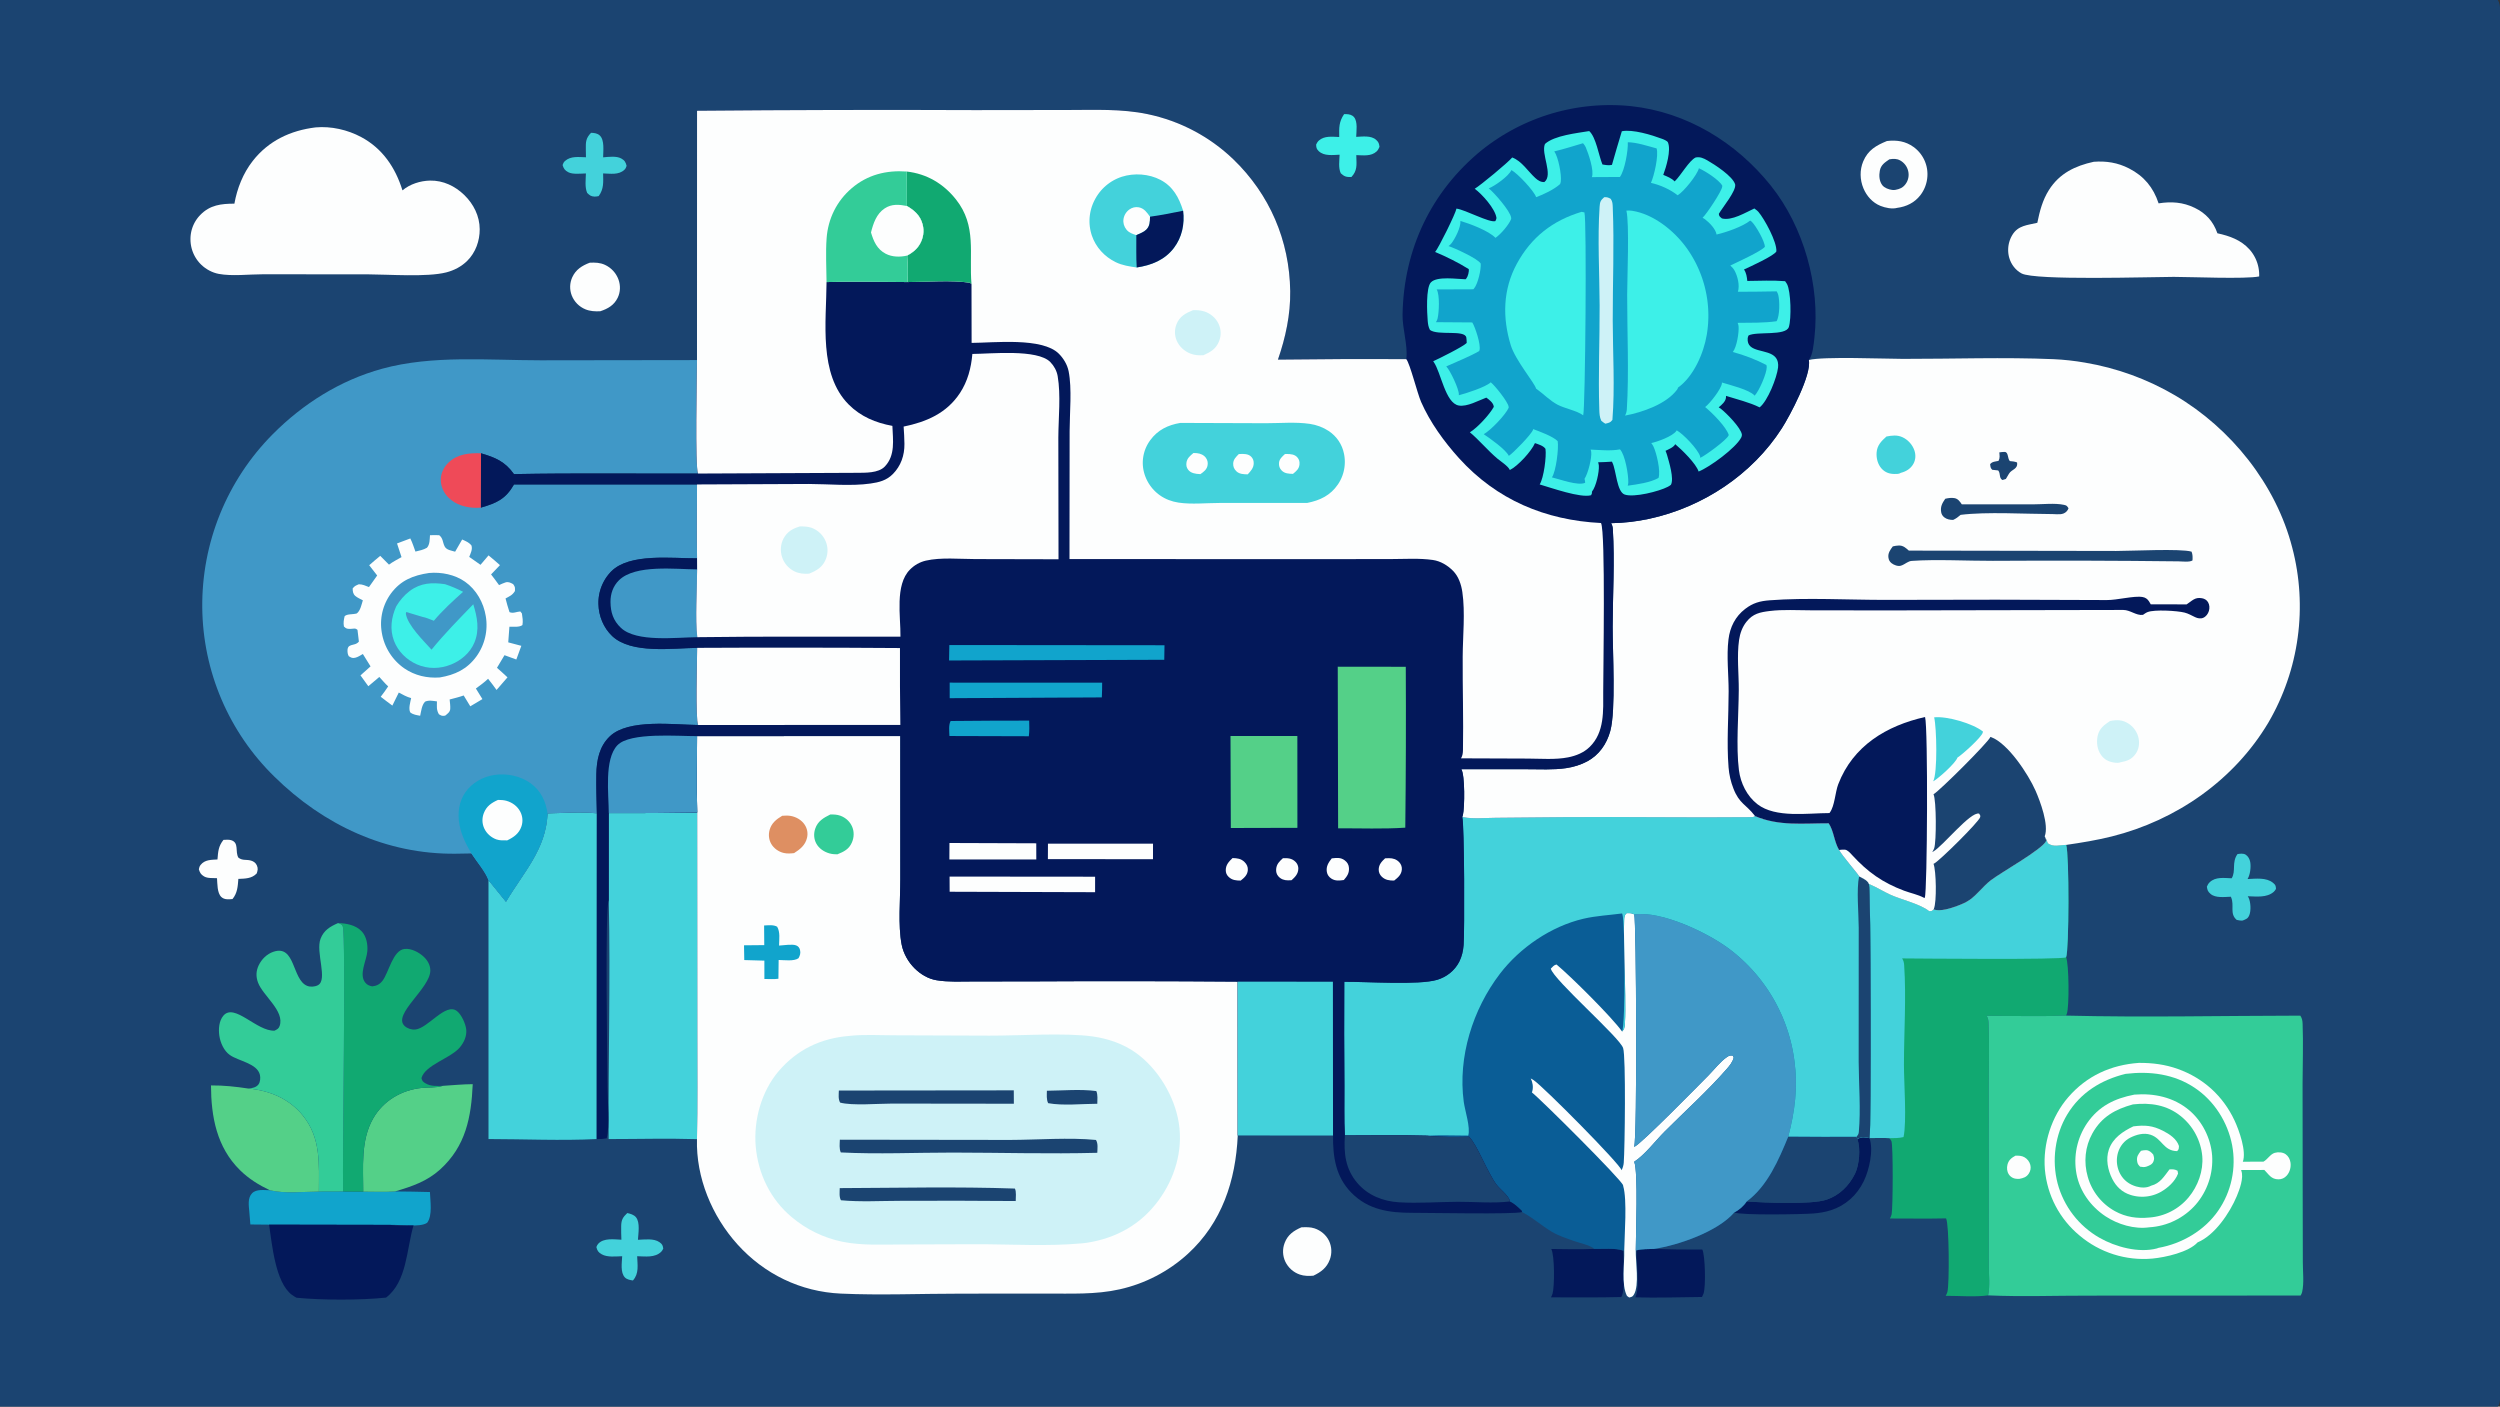 <?xml version="1.0" encoding="utf-8" ?>
<svg xmlns="http://www.w3.org/2000/svg" xmlns:xlink="http://www.w3.org/1999/xlink" width="1820" height="1024">
	<rect width="100%" height="100%" fill="#333333" stroke="none"/>
	<path fill="#1B4471" d="M0 0L1818.44 0C1820.58 3.358 1819.99 8.223 1820 12.083L1820 742.336L1820.01 943.951L1820 997.417C1819.99 1004.76 1820.98 1013.76 1819.75 1020.9C1819.56 1022.02 1819.05 1023.05 1818.44 1024L0 1024L0 0Z"/>
	<path fill="#FDFEFE" d="M162.684 611.427C164.382 611.372 166.542 611.135 168.179 611.614C174.303 613.406 170.962 619.96 173.545 624.357C176.628 626.711 179.152 625.516 182.702 626.503C184.592 627.029 186.164 628.152 186.986 629.994C188.001 632.269 187.61 633.664 186.89 635.848C183.307 639.681 178.424 639.617 173.532 639.842C173.066 645.428 172.892 650.019 169.269 654.503C166.48 654.77 163.344 655.102 161.117 652.993C158.027 650.067 158.297 643.335 157.978 639.321C154.959 639.122 151.197 639.602 148.501 637.998C146.213 636.637 145.469 635.223 144.764 632.834C144.981 631.675 145.267 630.637 146.014 629.694C149.131 625.759 153.755 625.965 158.317 625.69C158.81 619.865 158.971 616.097 162.684 611.427Z"/>
	<path fill="#43D2DB" d="M430.283 96.685C432.565 96.742 434.872 97.001 436.629 98.63C440.234 101.972 439.114 110.017 439.075 114.545C443.021 114.208 448.696 113.396 452.303 115.381C454.809 116.76 455.52 118.177 456.17 120.751C455.775 121.911 455.468 122.735 454.563 123.601C450.446 127.536 444.301 126.4 439.067 126.247C439.158 132.49 439.726 137.44 435.852 142.757C434.87 142.945 433.78 143.183 432.779 143.129C430.13 142.984 429.247 142.169 427.461 140.443C425.653 136.305 426.433 130.725 426.536 126.27C422.797 126.327 417.053 127.12 413.719 125.38C411.187 124.058 410.323 122.712 409.563 120.153C409.939 118.973 410.377 118.032 411.325 117.192C415.57 113.433 421.32 114.381 426.574 114.488C426.575 112.576 426.504 110.664 426.482 108.752C426.42 103.441 426.377 100.694 430.283 96.685Z"/>
	<path fill="#3DF0E8" d="M978.511 83.076Q979.296 83.06 980.081 83.082C982.233 83.15 984.325 83.588 985.773 85.329C988.511 88.622 987.449 95.558 987.308 99.627C991.875 99.453 998.102 98.472 1001.8 101.789C1003.69 103.486 1003.97 104.547 1004.27 106.902C1003.74 108.122 1003.19 109.295 1002.21 110.217C998.201 113.969 992.423 113.064 987.38 112.922L987.417 114.181C987.577 120.122 988.198 124.24 983.81 128.878C980.159 128.953 978.732 128.607 976.089 126.158C974.236 122.259 975.086 116.863 975.242 112.625C970.268 112.822 963.965 113.788 960.046 110.034C958.363 108.423 958.25 107.408 958.142 105.254C958.671 104.136 959.233 103.103 960.181 102.278C964.313 98.683 969.884 99.583 974.952 99.735C974.864 93.116 974.623 88.772 978.511 83.076Z"/>
	<path fill="#43D2DB" d="M456.656 883.103C458.868 883.557 461.528 884.355 462.996 886.17C466.114 890.023 464.679 897.886 464.418 902.569C469.205 902.407 475.949 901.386 480.068 904.29C482.186 905.783 482.5 906.603 482.846 908.981C482.474 909.786 482.038 910.613 481.402 911.245C476.837 915.783 469.704 914.666 463.853 914.526C464.063 920.868 465.356 927.158 460.757 932.183C458.747 931.889 456.406 931.486 454.959 930.003C451.471 926.425 452.771 919.178 452.947 914.526C448.321 914.66 442.176 915.467 438.06 913.122C435.545 911.689 434.805 910.495 434.159 907.86C434.481 907.035 434.862 906.161 435.467 905.5C439.52 901.073 447.005 902.286 452.38 902.51C452.282 899.183 452.135 895.821 452.219 892.494C452.333 887.929 453.466 886.127 456.656 883.103Z"/>
	<path fill="#FDFEFE" d="M947.424 893.483C950.623 893.378 953.861 893.208 956.938 894.234C961.474 895.744 965.451 899.003 967.528 903.343Q967.905 904.141 968.2 904.972Q968.495 905.803 968.706 906.66Q968.916 907.517 969.039 908.39Q969.162 909.264 969.196 910.145Q969.231 911.026 969.177 911.907Q969.123 912.787 968.981 913.658Q968.839 914.529 968.61 915.381Q968.381 916.232 968.068 917.057C965.856 922.994 961.648 926.093 956.115 928.717C952.855 928.975 949.359 928.974 946.249 927.874Q945.396 927.581 944.575 927.205Q943.755 926.829 942.975 926.374Q942.196 925.919 941.465 925.39Q940.734 924.861 940.059 924.262Q939.384 923.663 938.771 923Q938.158 922.338 937.613 921.618Q937.068 920.898 936.597 920.128Q936.126 919.359 935.733 918.546Q935.355 917.749 935.059 916.918Q934.764 916.087 934.554 915.231Q934.345 914.374 934.223 913.5Q934.101 912.627 934.068 911.745Q934.035 910.864 934.092 909.984Q934.149 909.104 934.294 908.234Q934.44 907.364 934.672 906.513Q934.905 905.663 935.223 904.84C937.508 898.855 941.785 895.96 947.424 893.483Z"/>
	<path fill="#FDFEFE" d="M429.332 191.252C433.202 191.062 436.815 191.154 440.399 192.807Q441.248 193.198 442.055 193.67Q442.861 194.143 443.617 194.693Q444.373 195.243 445.071 195.865Q445.769 196.487 446.402 197.175Q447.035 197.862 447.597 198.609Q448.159 199.356 448.645 200.155Q449.131 200.954 449.535 201.797Q449.94 202.639 450.259 203.518C451.821 207.827 451.699 212.618 449.685 216.763C447.04 222.206 442.565 224.754 437.022 226.585C433.315 226.78 429.623 226.61 426.154 225.17Q425.315 224.825 424.514 224.398Q423.714 223.97 422.961 223.465Q422.207 222.959 421.508 222.381Q420.809 221.802 420.171 221.156Q419.534 220.511 418.964 219.804Q418.395 219.098 417.899 218.338Q417.403 217.578 416.986 216.772Q416.569 215.966 416.235 215.122Q415.926 214.33 415.698 213.512Q415.469 212.694 415.323 211.857Q415.177 211.02 415.115 210.172Q415.053 209.325 415.075 208.475Q415.098 207.626 415.204 206.783Q415.311 205.94 415.501 205.112Q415.692 204.283 415.963 203.478Q416.235 202.673 416.585 201.899C419.177 196.211 423.695 193.386 429.332 191.252Z"/>
	<path fill="#43D2DB" d="M1628.89 621.776C1630.77 621.46 1633.14 621.139 1634.82 622.18C1636.66 623.322 1637.79 625.478 1638.17 627.584C1638.8 631.149 1638.16 636.853 1636.22 639.938C1642.18 639.73 1649.81 638.615 1654.78 642.709C1656.66 644.254 1656.77 644.846 1656.92 647.109C1656.48 647.887 1655.97 648.664 1655.29 649.257C1650.16 653.714 1642.64 652.619 1636.37 652.473C1636.63 652.883 1636.69 652.956 1636.94 653.444C1638.51 656.548 1638.85 662.923 1637.51 666.208C1636.43 668.861 1635.18 669.082 1632.71 670.141C1631.25 670.359 1629.76 669.951 1628.33 669.698C1622.96 665.18 1626.79 659.164 1624.28 653.344C1624.21 653.165 1624.11 652.992 1624.03 652.815C1619.52 652.95 1612.96 653.911 1609.33 650.8C1607.26 649.024 1606.97 648.032 1606.6 645.497C1607.12 644.217 1607.68 643.21 1608.69 642.246C1612.98 638.175 1619.24 639.218 1624.66 639.392C1627.92 634.061 1624.55 627.808 1628.89 621.776Z"/>
	<path fill="#03185A" d="M1352.23 829.363C1352.4 829.235 1352.57 829.098 1352.75 828.979C1355.25 827.334 1358.29 827.936 1360.99 828.541C1364.09 837.496 1360.76 851.855 1356.78 860.002C1351.84 870.112 1343.65 877.57 1332.9 881.044C1328.7 882.399 1324.35 883.089 1319.96 883.431C1312.39 884.022 1267.26 884.876 1262.55 882.656C1265.93 880.989 1269.5 877.897 1271.53 874.712C1284.78 875.513 1318.58 877.126 1329.81 873.338C1339.02 870.233 1346.16 863.175 1350.41 854.539C1353.57 848.139 1354.61 836.208 1352.23 829.363Z"/>
	<path fill="#03185A" d="M1191.52 910.201C1195.41 909.158 1200.06 909.392 1204.09 909.201Q1221.68 909.825 1239.29 909.66C1241.39 914.059 1241.89 936.696 1240.2 941.643C1239.95 942.375 1239.64 943.035 1239.29 943.722C1239.21 943.878 1239.14 944.037 1239.07 944.195C1222.94 944.326 1206.64 944.979 1190.53 944.466C1194.23 936.633 1190.84 919.47 1191.52 910.201Z"/>
	<path fill="#03185A" d="M1160.41 909.188C1166.6 909.326 1175.94 908.4 1181.65 910.423C1181.77 917.535 1183.58 938.931 1180.33 944.236C1163.27 944.69 1146.16 944.463 1129.09 944.469C1129.54 943.62 1129.93 942.834 1130.22 941.912C1131.76 936.985 1131.85 913.815 1129.31 909.251C1139.67 909.357 1150.06 909.659 1160.41 909.188Z"/>
	<path fill="#FDFEFE" d="M1373.69 102.666C1380.73 101.827 1387.23 102.739 1393.11 107.027Q1393.61 107.393 1394.1 107.784Q1394.58 108.175 1395.04 108.59Q1395.51 109.005 1395.95 109.443Q1396.39 109.882 1396.81 110.342Q1397.23 110.802 1397.63 111.282Q1398.02 111.763 1398.39 112.263Q1398.76 112.763 1399.1 113.282Q1399.45 113.8 1399.77 114.335Q1400.08 114.871 1400.37 115.421Q1400.66 115.972 1400.93 116.536Q1401.19 117.101 1401.42 117.678Q1401.65 118.255 1401.85 118.844Q1402.06 119.432 1402.23 120.03Q1402.4 120.628 1402.55 121.233Q1402.69 121.839 1402.8 122.452Q1402.91 123.064 1402.99 123.681Q1403.07 124.293 1403.11 124.908Q1403.16 125.522 1403.18 126.139Q1403.2 126.755 1403.18 127.372Q1403.17 127.988 1403.13 128.603Q1403.08 129.219 1403.01 129.831Q1402.94 130.443 1402.83 131.051Q1402.73 131.659 1402.6 132.261Q1402.46 132.863 1402.3 133.458Q1402.14 134.053 1401.95 134.639Q1401.76 135.226 1401.54 135.802Q1401.32 136.378 1401.07 136.943Q1400.82 137.507 1400.55 138.059Q1400.27 138.611 1399.97 139.149Q1399.67 139.687 1399.34 140.209Q1399.01 140.731 1398.66 141.237Q1398.31 141.742 1397.93 142.23C1393.73 147.585 1387.84 150.45 1381.2 151.317C1377.48 152.376 1372.5 151.298 1368.97 149.88C1363.24 147.579 1358.94 142.755 1356.58 137.11C1353.97 130.876 1353.79 123.694 1356.44 117.437C1359.91 109.249 1365.87 105.861 1373.69 102.666Z"/>
	<path fill="#1B4471" d="M1375.43 115.998C1378.24 115.54 1380.69 115.368 1383.28 116.772Q1383.83 117.071 1384.34 117.426Q1384.86 117.781 1385.33 118.188Q1385.8 118.595 1386.23 119.049Q1386.66 119.504 1387.04 120Q1387.42 120.497 1387.74 121.031Q1388.06 121.565 1388.33 122.129Q1388.6 122.694 1388.8 123.284Q1389.01 123.873 1389.15 124.481Q1389.3 125.089 1389.38 125.71Q1389.46 126.332 1389.48 126.958Q1389.49 127.584 1389.44 128.208Q1389.39 128.833 1389.26 129.447Q1389.14 130.062 1388.95 130.66Q1388.77 131.258 1388.52 131.831Q1388.26 132.405 1387.95 132.948Q1387.64 133.491 1387.27 133.997C1385.27 136.714 1383 137.625 1379.85 138.224C1379.06 138.374 1378.26 138.362 1377.47 138.267C1375 137.974 1371.83 136.787 1370.29 134.775C1368.08 131.878 1367.83 127.778 1368.5 124.295C1369.31 120.039 1372.12 118.305 1375.43 115.998Z"/>
	<path fill="#1B4471" d="M1301.86 827.427Q1326.73 827.66 1351.61 827.549L1352.23 829.363C1354.61 836.208 1353.57 848.139 1350.41 854.539C1346.16 863.175 1339.02 870.233 1329.81 873.338C1318.58 877.126 1284.78 875.513 1271.53 874.712C1286.74 863.546 1294.93 844.286 1301.86 827.427Z"/>
	<path fill="#11A4CC" d="M196.491 866.517C207.258 869.082 220.933 867.557 232.142 867.468L249.778 867.4L264.444 867.524C272.133 867.525 280.024 867.896 287.685 867.366Q300.338 867.457 312.987 867.803C313.218 874.226 314.989 884.938 310.967 890.186C305.861 893.788 290.671 891.393 283.948 891.701L195.883 891.542L182.27 891.41L181.49 882.154C181.145 877.76 180.116 872.229 183.497 868.712C186.583 865.501 192.377 866.443 196.491 866.517Z"/>
	<path fill="#54D088" d="M153.596 790.188C162.663 790.106 171.69 791.073 180.64 792.442C195.988 793.853 210.228 799.629 220.202 811.779C233.821 828.37 232.19 847.457 232.142 867.468C220.933 867.557 207.258 869.082 196.491 866.517C188.466 862.719 180.955 858.062 174.625 851.79C157.737 835.059 153.703 813.002 153.596 790.188Z"/>
	<path fill="#54D088" d="M322.399 790.491C329.619 790.029 336.915 789.332 344.147 789.269C343.084 813.362 339.083 834.48 320.379 851.405C310.778 860.093 299.775 863.724 287.685 867.366C280.024 867.896 272.133 867.525 264.444 867.524C264.456 849.833 262.507 830.356 271.568 814.387C278.961 801.357 292.282 793.517 307.049 792.017C311.834 791.531 317.404 791.987 321.98 790.626C322.121 790.584 322.259 790.536 322.399 790.491Z"/>
	<path fill="#03185A" d="M195.883 891.542L283.948 891.701C289.497 892.46 295.442 892.058 301.046 892.072C295.954 909.234 296.337 933.037 281.04 944.654C262.662 946.601 234.177 946.586 215.835 944.744C214.677 944.105 213.549 943.423 212.488 942.631C200.422 933.623 198.083 905.959 195.883 891.542Z"/>
	<path fill="#11A971" d="M246.13 671.993C252.169 672.166 259.107 673.438 263.384 678.094C266.818 681.833 267.79 687.532 267.426 692.424C266.907 699.397 260.91 709.56 266.081 715.544C267.458 717.137 268.957 717.638 270.952 718.08C274.182 717.743 276.435 716.601 278.443 714.023C283.088 708.059 285.946 691.603 294.686 690.809C299.538 690.369 305.082 693.319 308.509 696.552C311.268 699.156 313.234 702.543 313.276 706.419C313.415 719.362 285.61 738.382 294.482 746.837C296.49 748.751 299.603 749.758 302.331 749.494C311.649 748.593 324.32 729.734 332.585 736.002C335.977 738.575 339.021 745.408 339.428 749.576C339.897 754.369 337.725 759.007 334.688 762.588C328.023 770.45 309.442 775.282 306.815 784.874C307.362 787.105 307.978 787.621 309.969 788.782C313.723 790.972 318.215 790.597 322.399 790.491C322.259 790.536 322.121 790.584 321.98 790.626C317.404 791.987 311.834 791.531 307.049 792.017C292.282 793.517 278.961 801.357 271.568 814.387C262.507 830.356 264.456 849.833 264.444 867.524L249.778 867.4C249.156 843.201 251.981 680.966 249.507 674.421C248.895 672.802 247.641 672.684 246.13 671.993Z"/>
	<path fill="#33CC98" d="M246.13 671.993C247.641 672.684 248.895 672.802 249.507 674.421C251.981 680.966 249.156 843.201 249.778 867.4L232.142 867.468C232.19 847.457 233.821 828.37 220.202 811.779C210.228 799.629 195.988 793.853 180.64 792.442C180.846 792.429 181.052 792.418 181.258 792.401C183.714 792.198 186.584 791.571 188.155 789.47C189.499 787.674 189.701 784.683 189.229 782.559C187.356 774.121 173.536 772.463 167.292 768.022C162.937 764.924 160.382 759.02 159.659 753.87C158.999 749.17 159.403 743.233 162.589 739.443C170.639 729.866 186.914 750.967 199.895 750.318C201.705 749.366 202.857 748.982 203.577 746.903C207.373 735.942 191.413 724.979 187.821 715.254C186.248 710.995 186.352 706.892 188.315 702.775C190.456 698.286 194.306 694.482 199.064 692.88C215.138 687.469 212.556 713.145 223.55 717.678C225.91 718.652 229.143 718.412 231.405 717.25C238.907 713.395 229.596 693.063 233.381 683.367C235.805 677.154 240.269 674.561 246.13 671.993Z"/>
	<path fill="#FDFEFE" d="M1524.23 117.777C1533.39 117.093 1541.65 118.388 1549.9 122.596C1560.8 128.159 1567.66 136.475 1571.46 148.042C1580.75 146.59 1589.15 147.144 1597.74 151.304C1605.96 155.285 1611.26 161.21 1614.27 169.83C1623.14 171.766 1631.44 174.681 1637.68 181.636Q1638.12 182.135 1638.54 182.655Q1638.96 183.175 1639.35 183.715Q1639.74 184.254 1640.11 184.811Q1640.47 185.369 1640.81 185.943Q1641.15 186.517 1641.46 187.107Q1641.77 187.697 1642.06 188.301Q1642.34 188.905 1642.59 189.522Q1642.85 190.138 1643.07 190.767Q1643.29 191.395 1643.49 192.033Q1643.68 192.671 1643.84 193.318Q1644.01 193.965 1644.14 194.618Q1644.27 195.272 1644.37 195.931Q1644.47 196.59 1644.54 197.254Q1644.61 197.917 1644.65 198.583Q1644.69 199.249 1644.69 199.916Q1644.7 200.583 1644.67 201.249C1634.7 203.264 1595.72 201.604 1582.5 201.565C1565.42 201.611 1481.64 204.327 1471.73 199.073C1467.34 196.74 1464.09 192.463 1462.73 187.702Q1462.58 187.185 1462.46 186.661Q1462.35 186.136 1462.25 185.607Q1462.16 185.077 1462.09 184.544Q1462.03 184.01 1461.99 183.474Q1461.95 182.938 1461.94 182.401Q1461.93 181.863 1461.95 181.326Q1461.96 180.789 1462.01 180.253Q1462.05 179.717 1462.12 179.185Q1462.19 178.652 1462.29 178.123Q1462.39 177.595 1462.51 177.072Q1462.64 176.549 1462.79 176.033Q1462.94 175.517 1463.11 175.009Q1463.29 174.502 1463.49 174.004Q1463.7 173.506 1463.92 173.019Q1464.15 172.532 1464.4 172.057Q1464.65 171.582 1464.93 171.121C1469.15 164.012 1476.03 163.941 1483.17 162.197C1484.9 153.716 1486.96 145.696 1491.63 138.311C1499.31 126.183 1510.67 120.752 1524.23 117.777Z"/>
	<path fill="#43D2DB" d="M443.189 591.91Q475.386 592.068 507.579 591.498L507.692 754.173C507.639 779.181 508.018 804.309 507.396 829.304C486.051 828.633 464.467 829.25 443.098 829.245C442.709 771.335 444.504 713.252 443.174 655.372L443.189 591.91Z"/>
	<path fill="#FDFEFE" d="M229.777 92.741C241.042 91.747 253.013 94.465 262.925 99.769C278.549 108.129 287.87 122.069 292.993 138.594C298.452 134.006 306.023 131.604 313.101 131.473C322.605 131.298 331.265 135.423 338.003 141.972C344.781 148.559 349.176 157.288 349.225 166.841C349.268 175.357 346.238 183.859 340.138 189.901C335.924 194.075 330.598 196.832 324.879 198.303C311.028 201.865 282.997 199.788 267.712 199.714L191.217 199.675C181.276 199.673 168.917 201.208 159.252 199.395C154.553 198.513 150.023 196.068 146.573 192.776Q146.113 192.335 145.675 191.871Q145.237 191.408 144.822 190.923Q144.408 190.438 144.018 189.933Q143.629 189.429 143.264 188.905Q142.9 188.382 142.562 187.841Q142.224 187.3 141.914 186.743Q141.603 186.186 141.321 185.614Q141.038 185.043 140.784 184.458Q140.53 183.873 140.306 183.276Q140.081 182.679 139.887 182.071Q139.692 181.464 139.528 180.848Q139.363 180.232 139.23 179.608Q139.096 178.984 138.994 178.355Q138.892 177.725 138.821 177.092Q138.75 176.458 138.71 175.821Q138.671 175.185 138.663 174.547Q138.649 173.924 138.667 173.302Q138.684 172.679 138.732 172.058Q138.78 171.437 138.859 170.82Q138.938 170.202 139.048 169.589Q139.158 168.976 139.297 168.369Q139.437 167.762 139.607 167.163Q139.777 166.564 139.977 165.974Q140.176 165.384 140.404 164.805Q140.633 164.225 140.89 163.658Q141.147 163.091 141.432 162.537Q141.717 161.983 142.029 161.444Q142.341 160.905 142.679 160.383Q143.017 159.86 143.381 159.354Q143.745 158.849 144.134 158.363Q144.522 157.876 144.935 157.409Q145.347 156.943 145.782 156.497C152.881 149.172 161.071 148.294 170.642 148.264C172.647 137.09 176.953 126.188 183.972 117.194C195.496 102.426 211.589 94.956 229.777 92.741Z"/>
	<path fill="#43D2DB" d="M398.625 592.15C410.217 591.886 422.993 590.941 434.495 592.09L434.399 829.232C408.398 830.523 381.707 829.254 355.634 829.225L355.617 640.74L368.351 656.472C380.976 635.089 397.504 618.391 398.625 592.15Z"/>
	<path fill="#11A971" d="M1488.55 608.842C1489.47 610.539 1490.24 612.131 1490.85 613.96C1495.25 616.942 1499.16 615.169 1504.19 615.093C1506.48 622.084 1506.29 692.222 1504.12 696.921C1506.22 701.609 1506.52 733.09 1504.62 738.122C1504.36 738.79 1504.35 738.799 1504.07 739.362C1484.86 740.049 1465.52 739.533 1446.3 739.5C1447.3 741.241 1447.57 742.575 1447.66 744.564C1448.35 759.6 1447.78 774.945 1447.78 790.014L1447.81 876.336L1447.84 920.935C1447.84 927.794 1448.82 936.371 1447.35 943.037C1437.72 944.349 1426.25 943.33 1416.44 943.358C1416.98 942.481 1417.41 941.588 1417.69 940.594C1419.22 935.175 1419.03 890.981 1416.72 886.983C1403.11 887.294 1389.44 887.042 1375.83 887.06C1376.42 886.105 1376.9 885.075 1377.12 883.965C1378.06 879.023 1378.27 834.103 1376.96 830.735C1376.71 830.067 1375.94 829.219 1375.53 828.601C1370.74 828.269 1365.79 828.536 1360.99 828.541C1362.52 822.295 1362.05 647.518 1360.59 643.546L1361.19 643.795C1366.36 645.985 1371.12 649.054 1376.25 651.376C1384.21 654.982 1397.99 658.118 1404.35 663.282C1406.3 663.314 1406.21 663.409 1407.63 662.094C1412.67 663.759 1420.21 661.231 1425.01 659.457C1428.06 658.328 1431.23 657.005 1433.91 655.127C1439.51 651.201 1443.67 645.249 1449.09 641.017C1456.67 635.083 1486.79 618.523 1489.74 612.015L1488.55 608.842Z"/>
	<path fill="#43D2DB" d="M1488.55 608.842C1489.47 610.539 1490.24 612.131 1490.85 613.96C1495.25 616.942 1499.16 615.169 1504.19 615.093C1506.48 622.084 1506.29 692.222 1504.12 696.921C1501.31 698.834 1397.23 697.799 1384.75 697.724C1385.8 699.417 1386.12 700.76 1386.24 702.723C1387.81 726.403 1386.1 751.173 1386.07 774.985C1386.05 788.322 1388.22 816.406 1385.77 827.792C1382.34 828.603 1379.04 828.596 1375.53 828.601C1370.74 828.269 1365.79 828.536 1360.99 828.541C1362.52 822.295 1362.05 647.518 1360.59 643.546L1361.19 643.795C1366.36 645.985 1371.12 649.054 1376.25 651.376C1384.21 654.982 1397.99 658.118 1404.35 663.282C1406.3 663.314 1406.21 663.409 1407.63 662.094C1412.67 663.759 1420.21 661.231 1425.01 659.457C1428.06 658.328 1431.23 657.005 1433.91 655.127C1439.51 651.201 1443.67 645.249 1449.09 641.017C1456.67 635.083 1486.79 618.523 1489.74 612.015L1488.55 608.842Z"/>
	<path fill="#33CC98" d="M1504.07 739.362C1560.82 740.762 1617.86 739.458 1674.64 739.387C1675.94 741.384 1676.2 742.993 1676.3 745.324C1676.85 759.719 1676.31 774.308 1676.27 788.729L1676.35 866.034L1676.46 918.908C1676.45 925.655 1677.46 934.198 1675.94 940.635C1675.72 941.583 1675.33 942.331 1674.83 943.156L1520.89 943.223C1496.47 943.18 1471.71 944.118 1447.35 943.037C1448.82 936.371 1447.84 927.794 1447.84 920.935L1447.81 876.336L1447.78 790.014C1447.78 774.945 1448.35 759.6 1447.66 744.564C1447.57 742.575 1447.3 741.241 1446.3 739.5C1465.52 739.533 1484.86 740.049 1504.07 739.362Z"/>
	<path fill="#FDFEFE" d="M1467.24 841.332C1469.61 841.283 1471.73 841.29 1473.87 842.512C1475.91 843.68 1477.52 845.762 1478.08 848.048C1478.63 850.252 1478.24 852.404 1477.01 854.31C1475.28 857.015 1472.98 857.659 1470.03 858.224Q1468.6 858.316 1467.19 858.063Q1466.82 858 1466.46 857.899Q1466.1 857.799 1465.76 857.661Q1465.41 857.523 1465.08 857.35Q1464.75 857.177 1464.44 856.971Q1464.13 856.765 1463.84 856.527Q1463.56 856.29 1463.29 856.023Q1463.03 855.757 1462.8 855.465Q1462.57 855.173 1462.37 854.859C1461.07 852.843 1460.86 850.279 1461.41 847.978C1462.24 844.531 1464.34 842.946 1467.24 841.332Z"/>
	<path fill="#FDFEFE" d="M1557.16 773.778C1566.94 773.726 1576.32 774.912 1585.54 778.229C1604.08 784.892 1618.46 797.935 1626.78 815.808C1630.15 823.038 1635.53 838.246 1632.78 845.741L1647.81 845.677C1650.84 844.028 1652.75 840.221 1656.03 839.266C1658.47 838.558 1661.81 838.772 1663.91 840.238C1665.97 841.684 1667.13 843.932 1667.48 846.397C1667.95 849.688 1666.98 853.367 1664.73 855.849C1663.12 857.625 1661.11 858.564 1658.71 858.555C1653.4 858.534 1651.72 855.005 1648.45 851.73L1631.47 851.787C1631.54 851.959 1631.62 852.127 1631.68 852.302C1633.58 857.481 1630.41 865.966 1628.33 870.931C1623.29 882.962 1612.33 899.299 1599.86 904.445C1593.39 911.584 1576.42 915.353 1566.93 916.244Q1565.15 916.403 1563.37 916.474Q1561.59 916.546 1559.8 916.529Q1558.02 916.512 1556.24 916.406Q1554.45 916.301 1552.68 916.107Q1550.91 915.914 1549.14 915.633Q1547.38 915.352 1545.64 914.984Q1543.89 914.616 1542.16 914.163Q1540.44 913.709 1538.74 913.17Q1537.04 912.632 1535.36 912.009Q1533.69 911.387 1532.05 910.683Q1530.41 909.979 1528.81 909.194Q1527.2 908.41 1525.64 907.547Q1524.08 906.684 1522.56 905.745Q1521.05 904.806 1519.58 903.793Q1518.11 902.78 1516.69 901.696Q1515.27 900.611 1513.91 899.458Q1512.57 898.347 1511.28 897.171Q1509.99 895.995 1508.76 894.756Q1507.53 893.518 1506.37 892.219Q1505.21 890.921 1504.11 889.567Q1503.01 888.213 1501.98 886.805Q1500.95 885.398 1499.99 883.942Q1499.03 882.485 1498.14 880.983Q1497.26 879.48 1496.45 877.935Q1495.64 876.391 1494.9 874.808Q1494.17 873.225 1493.52 871.608Q1492.87 869.99 1492.29 868.343Q1491.72 866.695 1491.23 865.021Q1490.74 863.347 1490.34 861.65Q1489.93 859.954 1489.61 858.24Q1489.29 856.525 1489.06 854.797Q1488.82 853.069 1488.67 851.331C1487.15 832.684 1493.46 812.907 1505.68 798.773C1519.13 783.228 1536.78 775.201 1557.16 773.778Z"/>
	<path fill="#33CC98" d="M1547.38 781.777C1565.12 779.644 1582.71 781.829 1597.84 791.989C1612.03 801.516 1621.8 816.968 1625 833.708Q1625.29 835.25 1625.5 836.804Q1625.71 838.358 1625.85 839.921Q1625.98 841.483 1626.04 843.051Q1626.09 844.618 1626.07 846.186Q1626.05 847.755 1625.95 849.32Q1625.86 850.885 1625.68 852.444Q1625.51 854.003 1625.25 855.551Q1625 857.099 1624.67 858.632Q1624.35 860.166 1623.94 861.682Q1623.54 863.197 1623.06 864.691Q1622.58 866.185 1622.03 867.653Q1621.48 869.121 1620.86 870.561Q1620.23 872 1619.54 873.406Q1618.85 874.813 1618.08 876.184Q1617.32 877.555 1616.49 878.886Q1615.66 880.217 1614.77 881.506C1604.78 895.895 1588.41 905.423 1571.3 908.459C1570.84 908.676 1570.79 908.718 1570.22 908.868C1556.96 912.334 1540.1 907.771 1528.5 901.144Q1527.11 900.351 1525.75 899.491Q1524.4 898.63 1523.09 897.704Q1521.78 896.777 1520.52 895.787Q1519.26 894.797 1518.05 893.746Q1516.84 892.695 1515.68 891.585Q1514.53 890.475 1513.43 889.309Q1512.32 888.143 1511.28 886.924Q1510.24 885.705 1509.26 884.436Q1508.28 883.166 1507.37 881.85Q1506.45 880.534 1505.6 879.174Q1504.75 877.815 1503.97 876.414Q1503.19 875.014 1502.48 873.577Q1501.76 872.14 1501.13 870.669Q1500.49 869.198 1499.92 867.698Q1499.36 866.197 1498.86 864.671Q1498.37 863.144 1497.96 861.595C1493.59 844.884 1496.01 826.171 1504.95 811.345C1514.57 795.382 1529.69 786.14 1547.38 781.777Z"/>
	<path fill="#FDFEFE" d="M1553.82 796.888C1568.13 795.731 1582.36 798.745 1593.59 808.139C1603.27 816.24 1609.49 828.72 1610.43 841.29Q1610.51 842.495 1610.53 843.703Q1610.55 844.91 1610.51 846.117Q1610.48 847.324 1610.38 848.528Q1610.28 849.732 1610.13 850.929Q1609.97 852.127 1609.76 853.316Q1609.55 854.504 1609.28 855.681Q1609 856.858 1608.68 858.02Q1608.35 859.183 1607.96 860.327Q1607.58 861.472 1607.14 862.597Q1606.7 863.722 1606.21 864.824Q1605.71 865.926 1605.17 867.003Q1604.62 868.08 1604.02 869.129Q1603.42 870.177 1602.77 871.196Q1602.13 872.214 1601.43 873.2Q1600.73 874.185 1599.99 875.136Q1599.24 876.086 1598.45 876.999Q1597.65 877.902 1596.81 878.764Q1595.97 879.627 1595.09 880.447Q1594.21 881.267 1593.29 882.043Q1592.37 882.819 1591.41 883.548Q1590.45 884.278 1589.46 884.959Q1588.47 885.641 1587.44 886.273Q1586.42 886.905 1585.36 887.486Q1584.31 888.067 1583.23 888.595Q1582.14 889.123 1581.04 889.598Q1579.93 890.072 1578.8 890.492Q1577.67 890.911 1576.53 891.274Q1575.38 891.638 1574.21 891.945Q1573.05 892.251 1571.87 892.5Q1570.69 892.749 1569.5 892.94Q1568.32 893.131 1567.12 893.263Q1565.92 893.395 1564.72 893.468C1553.93 895.056 1541.67 891.364 1532.72 885.397C1522.07 878.296 1514.09 867.328 1511.7 854.654Q1511.48 853.463 1511.31 852.263Q1511.15 851.062 1511.04 849.855Q1510.93 848.648 1510.89 847.437Q1510.84 846.227 1510.85 845.015Q1510.86 843.803 1510.94 842.594Q1511.01 841.384 1511.14 840.18Q1511.27 838.975 1511.46 837.778Q1511.65 836.581 1511.89 835.395Q1512.14 834.209 1512.45 833.036Q1512.75 831.863 1513.11 830.707Q1513.47 829.551 1513.89 828.413Q1514.31 827.276 1514.78 826.16Q1515.26 825.045 1515.78 823.954Q1516.31 822.863 1516.89 821.799Q1517.47 820.734 1518.1 819.7Q1518.73 818.665 1519.41 817.663C1527.96 805.231 1539.45 799.675 1553.82 796.888Z"/>
	<path fill="#33CC98" d="M1552.78 803.999C1565.51 802.567 1577.51 804.332 1587.76 812.658Q1588.58 813.323 1589.36 814.028Q1590.14 814.734 1590.89 815.477Q1591.64 816.22 1592.35 816.999Q1593.06 817.778 1593.73 818.592Q1594.4 819.405 1595.03 820.251Q1595.66 821.096 1596.25 821.972Q1596.83 822.848 1597.38 823.752Q1597.92 824.656 1598.42 825.586Q1598.91 826.515 1599.36 827.468Q1599.81 828.422 1600.22 829.396Q1600.62 830.37 1600.97 831.363Q1601.33 832.356 1601.63 833.366Q1601.93 834.375 1602.19 835.398Q1602.44 836.422 1602.65 837.456Q1602.85 838.491 1603 839.534Q1603.15 840.577 1603.25 841.627C1604.18 852.36 1600.09 863.593 1593.22 871.773Q1592.56 872.561 1591.86 873.314Q1591.16 874.068 1590.43 874.786Q1589.69 875.504 1588.92 876.184Q1588.15 876.864 1587.34 877.505Q1586.54 878.146 1585.71 878.746Q1584.87 879.346 1584.01 879.903Q1583.14 880.461 1582.25 880.974Q1581.36 881.488 1580.45 881.956Q1579.53 882.424 1578.6 882.847Q1577.66 883.269 1576.7 883.643Q1575.74 884.018 1574.77 884.345Q1573.79 884.671 1572.8 884.948Q1571.81 885.226 1570.81 885.453Q1569.81 885.681 1568.8 885.858Q1567.79 886.035 1566.77 886.161Q1565.75 886.288 1564.72 886.363C1555.81 887.221 1547.64 886.092 1539.7 881.738Q1538.81 881.244 1537.94 880.707Q1537.07 880.169 1536.23 879.589Q1535.38 879.01 1534.57 878.389Q1533.76 877.768 1532.98 877.108Q1532.2 876.448 1531.46 875.75Q1530.71 875.052 1530 874.318Q1529.29 873.584 1528.61 872.816Q1527.94 872.048 1527.3 871.247Q1526.67 870.447 1526.07 869.616Q1525.48 868.785 1524.93 867.925Q1524.37 867.066 1523.86 866.18Q1523.35 865.295 1522.89 864.385Q1522.42 863.475 1522 862.543Q1521.58 861.611 1521.21 860.66Q1520.84 859.709 1520.51 858.74Q1520.19 857.771 1519.91 856.788C1516.82 846.101 1517.86 834.796 1523.29 825.048C1530.03 812.97 1539.95 807.524 1552.78 803.999Z"/>
	<path fill="#FDFEFE" d="M1558.64 837.776C1559.82 837.542 1561.1 837.26 1562.31 837.307C1564.62 837.398 1566.14 838.852 1567.55 840.504C1568.18 842.584 1568.57 843.626 1567.62 845.744C1566.68 847.869 1564.53 848.598 1562.51 849.334C1560.97 849.887 1559.58 849.528 1557.98 849.348C1556.57 847.811 1556.13 847.426 1555.82 845.296C1555.33 841.941 1556.7 840.257 1558.64 837.776Z"/>
	<path fill="#FDFEFE" d="M1553.07 819.999C1561.52 818.929 1567.06 819.346 1574.73 823.257C1579.41 825.647 1584.59 829.062 1586.28 834.284C1586.1 836.163 1586.36 836.724 1584.92 838.025C1574.94 837.866 1574.06 828.901 1565.63 826.1C1560.71 824.467 1555.26 825.98 1550.8 828.235C1546.48 830.415 1543.34 834.391 1541.94 838.998Q1541.8 839.479 1541.68 839.967Q1541.56 840.455 1541.46 840.948Q1541.36 841.441 1541.29 841.938Q1541.22 842.436 1541.17 842.936Q1541.12 843.436 1541.1 843.938Q1541.08 844.44 1541.08 844.942Q1541.08 845.444 1541.1 845.946Q1541.13 846.448 1541.18 846.948Q1541.23 847.448 1541.3 847.944Q1541.38 848.441 1541.48 848.934Q1541.58 849.427 1541.7 849.914Q1541.82 850.401 1541.97 850.882Q1542.11 851.363 1542.28 851.836Q1542.45 852.309 1542.64 852.773Q1542.83 853.237 1543.05 853.691Q1543.26 854.146 1543.5 854.589C1546.04 859.278 1550.09 862.283 1555.18 863.764C1558.59 864.757 1562.84 864.981 1566 863.185C1572.59 861.544 1575.46 856.405 1579.39 851.313C1581.91 851.233 1582.94 851.114 1585.25 852.291L1585.61 854.382C1583.43 860.161 1578.1 864.91 1572.8 867.852Q1572.18 868.187 1571.55 868.491Q1570.91 868.795 1570.26 869.066Q1569.61 869.338 1568.95 869.576Q1568.29 869.814 1567.62 870.019Q1566.94 870.224 1566.26 870.394Q1565.58 870.564 1564.89 870.7Q1564.2 870.836 1563.5 870.937Q1562.8 871.037 1562.1 871.103Q1561.4 871.169 1560.7 871.199Q1560 871.229 1559.29 871.224Q1558.59 871.218 1557.89 871.177Q1557.19 871.137 1556.49 871.061Q1555.79 870.984 1555.09 870.873Q1554.4 870.762 1553.71 870.615Q1553.02 870.469 1552.34 870.289Q1551.66 870.108 1550.99 869.893C1544.95 868.014 1540.58 863.856 1537.74 858.254C1534.47 851.816 1532.88 843.843 1535.26 836.867C1538.13 828.473 1545.48 823.636 1553.07 819.999Z"/>
	<path fill="#0A5D96" d="M1277.64 594.092C1295.01 601.574 1312.84 599.312 1331.28 599.352C1335.08 605.029 1335.2 612.605 1338.84 618.76C1341.37 623.463 1352.91 636.434 1353.42 637.967C1355.79 639.248 1359.65 640.835 1360.59 643.546C1362.05 647.518 1362.52 822.295 1360.99 828.541C1358.29 827.936 1355.25 827.334 1352.75 828.979C1352.57 829.098 1352.4 829.235 1352.23 829.363L1351.61 827.549Q1326.73 827.66 1301.86 827.427C1294.93 844.286 1286.74 863.546 1271.53 874.712C1269.5 877.897 1265.93 880.989 1262.55 882.656C1250.56 896.6 1221.89 906.548 1204.09 909.201C1200.06 909.392 1195.41 909.158 1191.52 910.201L1190.83 910.186C1190.63 918.301 1193.58 935.704 1189.48 942.432C1188.42 944.174 1187.88 944.126 1186.02 944.571L1184.43 943.41C1180.17 935.087 1182.75 919.783 1182.44 910.29L1181.65 910.423C1175.94 908.4 1166.6 909.326 1160.41 909.188C1158.97 906.909 1149.4 904.699 1146.48 903.661C1140.87 901.667 1134.68 899.715 1129.56 896.635C1122.44 892.347 1116.07 886.637 1108.74 882.719L1108.1 882.384L1107.74 881.34C1105.02 878.816 1102.49 876.207 1099.06 874.665C1099.07 874.524 1099.09 874.382 1099.08 874.241C1098.72 870.897 1091.75 865.488 1089.56 862.577C1082.64 853.332 1075.61 833.739 1069.49 827.547C1059.39 827.762 1048.73 827.937 1038.69 826.801C1018.87 826.212 998.927 826.647 979.09 826.629C978.448 814.756 978.847 802.592 978.761 790.688Q978.441 752.719 978.66 714.748C994.82 714.626 1032.89 717.324 1046.25 713.31C1053.16 711.233 1059 706.622 1062.32 700.17C1064.26 696.383 1065.18 692.226 1065.52 688.004C1066.24 679.081 1066.14 599.623 1064.53 594.776C1064.83 594.839 1065.14 594.909 1065.44 594.964C1072.72 596.286 1081.34 595.411 1088.74 595.368L1139.12 594.886C1184.32 594.523 1229.51 595.365 1274.71 594.887C1276.05 594.873 1276.56 594.849 1277.64 594.092Z"/>
	<path fill="#FDFEFE" d="M1180.91 750.983C1181.33 750.354 1182.11 749.48 1182.36 748.801C1184.66 742.727 1181.56 682.695 1182.37 669.999C1182.51 667.706 1182.38 666.346 1184.16 664.79C1186.39 664.786 1187.71 664.529 1189.71 665.697C1191.2 669.632 1192.01 828.929 1189.64 834.94C1189.8 834.86 1189.97 834.784 1190.13 834.698C1195.84 831.702 1235.63 791.092 1243.79 782.88C1247.85 778.797 1252.54 772.657 1257.27 769.524C1258.99 768.386 1259.37 768.371 1261.34 768.418C1261.76 769.13 1262.27 769.494 1262.03 770.331C1261.15 773.409 1259.04 775.936 1256.97 778.308C1243.06 794.239 1226.72 808.876 1211.76 823.878C1205.08 830.574 1197.44 840.749 1189.7 845.73C1192.71 853.414 1190.84 898.92 1190.83 910.186C1190.63 918.301 1193.58 935.704 1189.48 942.432C1188.42 944.174 1187.88 944.126 1186.02 944.571L1184.43 943.41C1180.17 935.087 1182.75 919.783 1182.44 910.29C1182.62 899.043 1184.69 873.485 1181.67 863.348C1181.65 863.191 1181.65 863.031 1181.61 862.879C1180.52 858.835 1121.38 799.998 1115.21 795.275C1115.31 794.979 1115.42 794.687 1115.51 794.388C1116.38 791.472 1115.75 787.708 1114.35 785.093Q1115.42 785.638 1116.43 786.299C1123.34 790.824 1179.47 847.415 1180.5 851.921C1180.57 851.783 1180.64 851.646 1180.71 851.506C1181.46 849.907 1181.95 848.266 1182.09 846.496C1182.87 836.712 1183.74 768.952 1181.63 763.019C1179.46 755.49 1130.91 713.327 1128.98 705.154C1130.34 703.844 1131.25 702.518 1133.15 702.158C1143.39 710.621 1173.74 740.775 1180.91 750.983Z"/>
	<path fill="#4098C7" d="M1189.71 665.697C1209.58 662.919 1243.46 679.106 1259.16 690.996Q1260.36 691.907 1261.54 692.849Q1262.73 693.79 1263.88 694.76Q1265.04 695.73 1266.17 696.729Q1267.31 697.727 1268.41 698.754Q1269.52 699.78 1270.6 700.834Q1271.68 701.887 1272.74 702.968Q1273.79 704.048 1274.82 705.154Q1275.85 706.26 1276.85 707.391Q1277.85 708.522 1278.82 709.678Q1279.79 710.834 1280.74 712.014Q1281.68 713.193 1282.59 714.396Q1283.51 715.598 1284.39 716.823Q1285.27 718.048 1286.13 719.295Q1286.98 720.541 1287.8 721.809Q1288.62 723.076 1289.41 724.363Q1290.2 725.65 1290.96 726.957Q1291.71 728.263 1292.44 729.588Q1293.16 730.913 1293.85 732.256Q1294.55 733.598 1295.2 734.958Q1295.86 736.317 1296.49 737.692Q1297.11 739.067 1297.7 740.458Q1298.29 741.848 1298.84 743.252Q1299.4 744.657 1299.92 746.075Q1300.44 747.493 1300.92 748.923Q1301.41 750.353 1301.86 751.795Q1302.31 753.237 1302.72 754.69Q1303.13 756.143 1303.51 757.605Q1303.89 759.067 1304.23 760.539Q1304.57 762.01 1304.87 763.49Q1305.17 764.969 1305.44 766.455Q1305.71 767.942 1305.94 769.435Q1306.17 770.927 1306.36 772.425C1308.97 791.373 1306.69 809.061 1301.86 827.427C1294.93 844.286 1286.74 863.546 1271.53 874.712C1269.5 877.897 1265.93 880.989 1262.55 882.656C1250.56 896.6 1221.89 906.548 1204.09 909.201C1200.06 909.392 1195.41 909.158 1191.52 910.201L1190.83 910.186C1190.84 898.92 1192.71 853.414 1189.7 845.73C1197.44 840.749 1205.08 830.574 1211.76 823.878C1226.72 808.876 1243.06 794.239 1256.97 778.308C1259.04 775.936 1261.15 773.409 1262.03 770.331C1262.27 769.494 1261.76 769.13 1261.34 768.418C1259.37 768.371 1258.99 768.386 1257.27 769.524C1252.54 772.657 1247.85 778.797 1243.79 782.88C1235.63 791.092 1195.84 831.702 1190.13 834.698C1189.97 834.784 1189.8 834.86 1189.64 834.94C1192.01 828.929 1191.2 669.632 1189.71 665.697Z"/>
	<path fill="#43D2DB" d="M1277.64 594.092C1295.01 601.574 1312.84 599.312 1331.28 599.352C1335.08 605.029 1335.2 612.605 1338.84 618.76C1341.37 623.463 1352.91 636.434 1353.42 637.967C1355.79 639.248 1359.65 640.835 1360.59 643.546C1362.05 647.518 1362.52 822.295 1360.99 828.541C1358.29 827.936 1355.25 827.334 1352.75 828.979C1352.57 829.098 1352.4 829.235 1352.23 829.363L1351.61 827.549Q1326.73 827.66 1301.86 827.427C1306.69 809.061 1308.97 791.373 1306.36 772.425Q1306.17 770.927 1305.94 769.434Q1305.71 767.942 1305.44 766.455Q1305.17 764.969 1304.87 763.49Q1304.57 762.01 1304.23 760.539Q1303.89 759.067 1303.51 757.605Q1303.13 756.143 1302.72 754.69Q1302.31 753.237 1301.86 751.795Q1301.41 750.353 1300.92 748.923Q1300.44 747.493 1299.92 746.075Q1299.4 744.657 1298.84 743.252Q1298.29 741.848 1297.7 740.458Q1297.11 739.067 1296.49 737.692Q1295.86 736.317 1295.2 734.958Q1294.55 733.598 1293.85 732.256Q1293.16 730.913 1292.44 729.588Q1291.71 728.263 1290.96 726.957Q1290.2 725.65 1289.41 724.363Q1288.62 723.076 1287.8 721.808Q1286.98 720.541 1286.13 719.295Q1285.27 718.048 1284.39 716.823Q1283.51 715.598 1282.59 714.396Q1281.68 713.193 1280.74 712.014Q1279.79 710.834 1278.82 709.678Q1277.85 708.522 1276.85 707.391Q1275.85 706.26 1274.82 705.154Q1273.79 704.048 1272.74 702.968Q1271.68 701.887 1270.6 700.834Q1269.52 699.78 1268.41 698.754Q1267.31 697.727 1266.17 696.729Q1265.04 695.73 1263.88 694.76Q1262.73 693.79 1261.54 692.849Q1260.36 691.907 1259.16 690.996C1243.46 679.106 1209.58 662.919 1189.71 665.697C1187.71 664.529 1186.39 664.786 1184.16 664.79C1182.38 666.346 1182.51 667.706 1182.37 669.999C1181.56 682.695 1184.66 742.727 1182.36 748.801C1182.11 749.48 1181.33 750.354 1180.91 750.983C1183.31 746.173 1183.2 671.647 1181.09 665.566C1181.02 665.375 1180.94 665.189 1180.87 665C1171.55 666.239 1161.91 666.698 1152.74 668.842C1129.22 674.346 1106.56 689.814 1091.95 708.91C1072.16 734.792 1061.24 769.559 1065.61 802.123C1066.48 808.61 1070.61 820.751 1068.88 826.705C1058.88 826.697 1048.67 826.242 1038.69 826.801C1018.87 826.212 998.927 826.647 979.09 826.629C978.448 814.756 978.847 802.592 978.761 790.688Q978.441 752.719 978.66 714.748C994.82 714.626 1032.89 717.324 1046.25 713.31C1053.16 711.233 1059 706.622 1062.32 700.17C1064.26 696.383 1065.18 692.226 1065.52 688.004C1066.24 679.081 1066.14 599.623 1064.53 594.776C1064.83 594.839 1065.14 594.909 1065.44 594.964C1072.72 596.286 1081.34 595.411 1088.74 595.368L1139.12 594.886C1184.32 594.523 1229.51 595.365 1274.71 594.887C1276.05 594.873 1276.56 594.849 1277.64 594.092Z"/>
	<path fill="#1B4471" d="M1351.61 827.549C1352.47 826.457 1353.08 825.671 1353.21 824.253C1354.73 807.624 1353.19 789.577 1353.11 772.832L1353.15 675.313C1353.11 664.96 1351.42 647.537 1353.42 637.967C1355.79 639.248 1359.65 640.835 1360.59 643.546C1362.05 647.518 1362.52 822.295 1360.99 828.541C1358.29 827.936 1355.25 827.334 1352.75 828.979C1352.57 829.098 1352.4 829.235 1352.23 829.363L1351.61 827.549Z"/>
	<path fill="#4098C7" d="M507.414 262.144C507.39 273.418 505.913 339.675 508.159 344.739C463.509 344.885 418.804 344.253 374.165 345.145C367.668 335.975 360.609 333.081 350.186 329.99L350.094 369.558C361.567 366.231 368.116 363.319 374.193 352.704L507.435 352.682C507.436 370.589 507.185 388.532 507.452 406.434C489.245 406.599 458.452 402.465 444.998 415.967Q444.424 416.552 443.881 417.165Q443.337 417.777 442.825 418.417Q442.312 419.056 441.832 419.72Q441.353 420.384 440.907 421.072Q440.461 421.759 440.05 422.468Q439.639 423.176 439.264 423.905Q438.889 424.633 438.551 425.379Q438.213 426.126 437.913 426.888Q437.613 427.65 437.351 428.427Q437.089 429.203 436.866 429.992Q436.644 430.78 436.461 431.579Q436.278 432.377 436.136 433.184Q435.993 433.991 435.891 434.804Q435.789 435.617 435.727 436.434Q435.666 437.251 435.646 438.07Q435.625 438.889 435.646 439.708C435.827 448.38 439.346 457.103 445.696 463.083C459.674 476.246 489.683 471.903 507.538 471.641C507.5 479.56 506.224 524.614 508.263 527.808C490.228 527.53 457.494 523.239 444.02 535.986C436.257 543.33 434.3 553.479 434.128 563.732C433.97 573.178 434.26 582.646 434.495 592.09C422.993 590.941 410.217 591.886 398.625 592.15C397.504 618.391 380.976 635.089 368.351 656.472L355.617 640.74C353.415 634.538 346.879 627.032 343.199 621.308Q337.403 621.44 331.606 621.505C281.164 622.016 235.449 600.539 199.832 565.477Q198.295 563.978 196.795 562.441Q195.296 560.905 193.835 559.332Q192.373 557.759 190.951 556.151Q189.529 554.542 188.147 552.899Q186.765 551.256 185.424 549.58Q184.083 547.903 182.783 546.194Q181.484 544.485 180.227 542.744Q178.97 541.003 177.756 539.232Q176.543 537.461 175.373 535.661Q174.203 533.86 173.078 532.032Q171.953 530.203 170.874 528.347Q169.794 526.491 168.76 524.609Q167.727 522.727 166.74 520.82Q165.753 518.914 164.813 516.983Q163.874 515.052 162.982 513.099Q162.09 511.146 161.247 509.172Q160.403 507.197 159.609 505.202Q158.814 503.208 158.069 501.194Q157.324 499.18 156.629 497.149Q155.933 495.117 155.288 493.069Q154.643 491.021 154.049 488.958Q153.454 486.895 152.911 484.818Q152.367 482.74 151.875 480.65Q151.383 478.56 150.943 476.459Q150.502 474.357 150.114 472.246Q149.725 470.134 149.389 468.013Q149.052 465.892 148.768 463.764Q148.484 461.636 148.252 459.501Q148.021 457.366 147.842 455.227Q147.663 453.087 147.536 450.944Q147.41 448.8 147.337 446.654Q147.263 444.508 147.243 442.361Q147.22 440.176 147.252 437.992Q147.283 435.808 147.369 433.625Q147.454 431.442 147.594 429.261Q147.733 427.081 147.926 424.905Q148.12 422.729 148.367 420.558Q148.614 418.388 148.915 416.224Q149.216 414.06 149.57 411.904Q149.924 409.749 150.332 407.602Q150.739 405.456 151.2 403.32Q151.66 401.185 152.174 399.061Q152.687 396.938 153.252 394.828Q153.818 392.718 154.436 390.622Q155.053 388.527 155.723 386.447Q156.392 384.367 157.113 382.305Q157.833 380.243 158.605 378.199Q159.376 376.155 160.198 374.131Q161.02 372.107 161.891 370.104Q162.763 368.1 163.684 366.12Q164.605 364.139 165.574 362.181Q166.544 360.223 167.562 358.29Q168.58 356.357 169.645 354.45Q170.71 352.543 171.823 350.663Q172.935 348.783 174.093 346.931Q175.252 345.079 176.456 343.256Q177.659 341.433 178.908 339.641Q180.157 337.848 181.449 336.087Q182.742 334.326 184.078 332.598Q185.414 330.869 186.792 329.174Q188.17 327.479 189.59 325.819Q191.009 324.159 192.47 322.535Q193.93 320.91 195.43 319.322Q196.93 317.734 198.469 316.184C220.604 293.879 247.73 276.809 278.162 268.447C314.817 258.375 355.707 262.283 393.446 262.304L507.414 262.144Z"/>
	<path fill="#EF4A58" d="M350.094 369.558Q348.433 369.69 346.766 369.692C339.394 369.684 331.64 367.531 326.36 362.144C322.888 358.601 320.82 354.009 320.902 349.014C320.979 344.326 323.156 339.953 326.515 336.739C333.069 330.468 341.591 329.7 350.186 329.99L350.094 369.558Z"/>
	<path fill="#11A4CC" d="M343.199 621.308C339.217 614.643 335.876 607.994 334.462 600.268C332.967 592.099 334.02 583.44 338.94 576.567C343.797 569.782 351.446 565.496 359.628 564.206C368.799 562.76 378.99 564.844 386.52 570.381C393.805 575.738 397.323 583.382 398.625 592.15C397.504 618.391 380.976 635.089 368.351 656.472L355.617 640.74C353.415 634.538 346.879 627.032 343.199 621.308Z"/>
	<path fill="#FDFEFE" d="M362.538 582.328C364.633 582.359 366.711 582.422 368.739 583.002C372.991 584.219 376.714 586.94 378.768 590.915Q379.09 591.529 379.347 592.172Q379.605 592.815 379.797 593.481Q379.988 594.147 380.111 594.829Q380.234 595.511 380.288 596.202Q380.341 596.893 380.325 597.586Q380.308 598.279 380.221 598.966Q380.135 599.654 379.979 600.329Q379.823 601.004 379.6 601.66C377.84 606.862 374.013 609.506 369.267 611.789C366.674 611.815 363.83 611.972 361.359 611.083C357.629 609.74 354.337 606.876 352.623 603.29C350.902 599.691 350.783 595.737 352.198 592.015C354.138 586.915 357.763 584.487 362.538 582.328Z"/>
	<path fill="#FDFEFE" d="M313.02 389.641C315.279 389.514 317.484 389.554 319.742 389.637C322.626 391.939 322.121 394.53 323.655 397.7C325 400.478 328.62 400.787 331.34 401.631L336.459 392.756C339.024 393.911 341.367 394.834 343.204 397.07C344.167 399.912 342.619 402.77 341.602 405.418L349.81 411.188L355.656 404.317C358.513 406.559 361.222 409.046 363.972 411.421L357.499 418.182C359.527 420.688 361.386 423.366 363.303 425.96C364.821 425.27 366.39 424.506 367.98 424.006C370.14 423.328 371.668 424.244 373.571 425.24C375.085 427.358 374.964 427.638 374.875 430.276C372.965 433.346 371.157 433.941 368.032 435.672C368.883 439.04 369.82 442.333 370.913 445.631C373.617 446.807 375.87 445.34 378.792 445.136L379.949 446.582C380.382 449.475 380.862 452.131 380.334 455.046C378.106 456.779 373.732 456.192 370.849 456.259L370.003 467.634L379.527 470.167L375.882 480.123L367.279 476.978L361.79 486.168C364.414 488.384 366.912 490.789 369.451 493.104L361.493 502.29C359.555 499.493 357.406 496.829 355.322 494.138C352.616 496.786 349.468 498.978 346.44 501.241L351.202 508.939L342.374 514.194L337.559 506.301C334.228 507.495 330.752 508.317 327.332 509.224C327.542 511.448 327.916 513.914 327.765 516.138C327.612 518.394 325.691 519.708 324.054 521C321.717 521.303 321.579 521.179 319.526 519.986C317.602 516.65 318.082 514.421 318.102 510.615C315.23 510.259 312.197 509.562 309.464 510.793C307.043 513.23 306.61 517.757 305.877 521.069C303.267 520.564 300.743 520.326 298.632 518.592C297.261 515.711 298.713 511.292 299.309 508.212C296.095 507.367 293.238 505.716 290.315 504.178L285.638 513.66C282.756 511.616 279.98 509.384 277.169 507.24C279.127 504.847 280.828 502.233 282.591 499.693C280.304 497.582 278.247 495.13 276.149 492.829L268.144 499.572L262.433 491.673L269.758 485.13L264.161 476.112C262.5 477.056 260.501 478.406 258.64 478.829C256.442 479.328 255.707 478.785 253.905 477.725C253.528 476.945 253.223 476.341 253.103 475.474C251.975 467.333 258.083 471.109 261.274 467.066L260.258 458.549C258.452 456.995 257.66 457.794 255.43 457.803C252.731 457.814 252.248 457.904 250.378 456.102C249.884 453.303 250.259 451.296 250.9 448.602C252.649 446.808 257.004 447.438 259.731 446.582C262.351 444.666 263.214 440.051 264.16 437.027C262.399 436.076 260.183 435.146 258.67 433.844C256.963 432.376 256.77 430.511 256.741 428.387C258.178 426.535 259.035 426.294 261.222 425.345C263.882 425.351 266.179 426.423 268.607 427.386L274.581 418.956L268.784 411.489C271.375 409.131 274.14 406.922 276.818 404.659L283.177 411.055C286.037 408.965 289.222 407.315 292.308 405.586L289.038 395.63L298.711 391.996C300.233 395.016 301.275 398.375 302.44 401.552C305.337 400.849 308.235 400.296 310.825 398.756C312.981 396.354 312.786 392.708 313.02 389.641Z"/>
	<path fill="#4098C7" d="M312.336 417.133C321.317 416.328 331.12 418.27 338.568 423.503C346.819 429.3 352.091 438.765 353.665 448.637Q353.825 449.587 353.937 450.544Q354.049 451.5 354.114 452.462Q354.179 453.423 354.197 454.386Q354.214 455.349 354.184 456.312Q354.154 457.275 354.076 458.235Q353.998 459.195 353.873 460.15Q353.748 461.105 353.576 462.053Q353.404 463.001 353.185 463.939Q352.966 464.877 352.701 465.803Q352.436 466.729 352.126 467.641Q351.815 468.553 351.46 469.449Q351.105 470.344 350.707 471.221Q350.308 472.098 349.866 472.954Q349.424 473.81 348.941 474.643Q348.457 475.476 347.933 476.284Q347.409 477.093 346.846 477.874C340.062 487.196 331.234 491.331 320.134 493.194C310.902 493.838 302.022 491.827 294.328 486.569Q293.519 486.007 292.739 485.404Q291.959 484.802 291.21 484.161Q290.461 483.521 289.745 482.844Q289.029 482.166 288.348 481.454Q287.667 480.742 287.023 479.996Q286.378 479.251 285.772 478.474Q285.165 477.697 284.598 476.891Q284.032 476.085 283.506 475.251Q282.98 474.418 282.497 473.559Q282.013 472.7 281.574 471.818Q281.134 470.936 280.739 470.033Q280.344 469.13 279.994 468.209Q279.645 467.287 279.342 466.349Q279.039 465.411 278.784 464.46Q278.528 463.508 278.321 462.544Q278.113 461.581 277.954 460.608Q277.791 459.682 277.674 458.749Q277.558 457.816 277.488 456.878Q277.419 455.94 277.397 455Q277.375 454.06 277.4 453.12Q277.425 452.18 277.498 451.242Q277.571 450.305 277.69 449.372Q277.81 448.439 277.977 447.514Q278.143 446.588 278.356 445.672Q278.569 444.756 278.828 443.852Q279.087 442.948 279.391 442.058Q279.695 441.169 280.043 440.295Q280.392 439.422 280.784 438.567Q281.176 437.712 281.611 436.878Q282.045 436.045 282.521 435.234Q282.997 434.423 283.513 433.637Q284.03 432.851 284.585 432.092C291.751 422.417 300.86 418.841 312.336 417.133Z"/>
	<path fill="#3DF0E8" d="M288.444 441.403C291.014 437.147 294.337 433.189 298.332 430.202C306.258 424.276 314.546 423.913 323.989 425.291C328.648 426.828 332.777 428.6 337.134 430.845C329.686 437.529 322.295 444.248 315.844 451.924C313.121 450.896 310.321 449.602 307.457 449.064L295.747 445.538L295.45 446.695C296.538 455.069 308.693 466.83 314.158 472.956C323.511 461.43 334.219 450.585 344.542 439.909C347.426 449.167 349.263 458.55 345.337 467.863C342.217 475.265 335.732 480.808 328.376 483.774C320.312 487.025 311.488 487.168 303.489 483.664C295.994 480.38 289.766 474.254 286.838 466.558C283.642 458.156 284.87 449.446 288.444 441.403Z"/>
	<path fill="#FDFEFE" d="M507.468 535.908L655.406 535.844L655.427 640.176C655.446 654.591 653.669 673.679 656.409 687.686C657.682 694.193 661.231 700.426 665.941 705.061C670.283 709.332 675.729 712.588 681.775 713.608C690.421 715.068 699.704 714.505 708.452 714.505L750.452 714.461Q825.754 714.046 901.055 714.638L901.085 826.67C899.574 859.548 889.584 890.106 864.739 912.82Q863.433 914.01 862.09 915.156Q860.746 916.303 859.366 917.405Q857.987 918.508 856.572 919.565Q855.157 920.622 853.708 921.633Q852.26 922.644 850.78 923.608Q849.3 924.571 847.789 925.486Q846.278 926.401 844.739 927.267Q843.199 928.132 841.632 928.948Q840.066 929.763 838.473 930.527Q836.881 931.291 835.265 932.003Q833.648 932.715 832.01 933.375Q830.372 934.034 828.713 934.64Q827.054 935.246 825.376 935.798Q823.698 936.35 822.004 936.848Q820.309 937.345 818.599 937.787Q816.889 938.229 815.166 938.616C797.728 942.573 779.361 941.665 761.582 941.723L699.777 941.775C670.676 941.763 641.087 943.065 612.061 941.735C582.861 940.398 556.41 927.572 536.864 905.909C518.264 885.294 506.643 857.25 507.396 829.304C508.018 804.309 507.639 779.181 507.692 754.173L507.579 591.498C507.018 573.02 507.477 554.402 507.468 535.908Z"/>
	<path fill="#DE8F62" d="M569.466 593.883C571.537 593.745 573.604 593.625 575.658 593.995C579.677 594.718 583.615 596.986 585.86 600.451C587.723 603.328 588.309 606.7 587.49 610.048C586.192 615.355 582.479 618.281 578.081 621.074C575.519 621.345 573.159 621.536 570.615 620.966C566.848 620.121 563.3 617.618 561.405 614.254C559.677 611.186 559.343 607.564 560.269 604.193C561.63 599.239 565.228 596.378 569.466 593.883Z"/>
	<path fill="#33CC98" d="M604.503 592.917C607.017 592.924 609.403 592.967 611.792 593.839C615.597 595.228 618.796 598.12 620.379 601.872C621.926 605.537 621.768 609.641 620.209 613.274C618.08 618.236 614.359 620.04 609.603 621.949C607.611 621.951 605.766 621.817 603.846 621.279C599.93 620.18 596.22 617.716 594.254 614.077C592.45 610.737 592.277 606.895 593.466 603.324C595.309 597.787 599.546 595.371 604.503 592.917Z"/>
	<path fill="#11A4CC" d="M556.27 673.748C559.34 673.645 563.022 673.065 565.77 674.652C568.089 678.598 567.216 683.839 567.167 688.38C570.268 688.248 576.718 687.133 579.548 688.228C581.138 688.843 581.989 689.889 582.414 691.565C582.977 693.784 582.428 695.735 581.268 697.616C577.894 699.961 570.996 698.904 566.852 698.862L566.689 712.52C563.462 713.011 559.768 712.686 556.483 712.694L556.459 699.34L541.824 698.928L541.642 688.183L556.381 688.042L556.27 673.748Z"/>
	<path fill="#CEF2F7" d="M618.234 754.146C628.904 752.932 640.431 753.706 651.212 753.694L720.22 753.946C741.609 754.024 775.281 751.714 795.433 754.523C806.572 756.076 817.684 759.871 826.874 766.434C843.019 777.964 855.147 798.154 858.201 817.716C861.308 837.615 855.255 857.726 843.475 873.818C830.512 891.525 812.557 901.421 791.119 904.762Q789.592 904.973 788.057 905.114C762.658 907.521 735.664 905.753 710.07 905.804L657.219 905.972C642.639 906.011 627.511 906.894 613.148 903.97Q610.626 903.445 608.142 902.765Q605.658 902.085 603.22 901.253Q600.782 900.421 598.401 899.44Q596.019 898.459 593.702 897.333Q591.385 896.207 589.142 894.941Q586.899 893.674 584.739 892.271Q582.578 890.869 580.508 889.335Q578.438 887.802 576.467 886.144C560.908 873.196 551.91 854.613 550.161 834.542C548.507 815.564 554.366 794.48 566.773 779.899C580.226 764.089 597.637 755.814 618.234 754.146Z"/>
	<path fill="#1B4471" d="M762.131 794.062C773.697 793.954 786.714 792.758 798.122 794.305C799.303 797.072 798.862 800.569 798.842 803.541C787.648 803.573 773.993 805.088 763.051 803.112C761.711 800.39 762.122 797.041 762.131 794.062Z"/>
	<path fill="#1B4471" d="M611.322 864.951C653.704 864.798 696.469 863.787 738.809 865.272C740.007 867.169 739.458 871.998 739.442 874.353Q697.325 873.992 655.207 874.207C641.071 874.221 626.277 875.112 612.22 873.792C610.778 871.385 611.313 867.702 611.322 864.951Z"/>
	<path fill="#1B4471" d="M610.686 793.912L738.033 793.773L738.089 803.52L649.359 803.411C639.475 803.399 620.286 805.07 611.601 802.679C610.12 800.048 610.612 796.849 610.686 793.912Z"/>
	<path fill="#1B4471" d="M611.412 829.701L735.36 829.868C755.24 829.804 778.584 827.97 797.847 829.885C799.525 832.523 798.906 836.208 798.833 839.242C763.883 840.166 728.659 839.102 693.673 839.078C666.641 839.06 639.055 840.361 612.1 838.97C610.814 836.22 611.342 832.687 611.412 829.701Z"/>
	<path fill="#FDFEFE" d="M1316.8 262.086C1327.18 259.378 1372.03 261.242 1385.34 261.263C1421.76 261.32 1458.69 259.937 1495.04 261.476Q1506.53 262.009 1517.86 263.987Q1522.18 264.714 1526.47 265.637Q1530.75 266.56 1534.99 267.677Q1539.23 268.794 1543.41 270.102Q1547.6 271.411 1551.72 272.909Q1555.84 274.406 1559.88 276.09Q1563.93 277.773 1567.9 279.639Q1571.86 281.505 1575.74 283.55Q1579.62 285.594 1583.4 287.813C1624.17 311.79 1656.92 352.635 1668.75 398.674Q1669.27 400.667 1669.75 402.672Q1670.22 404.677 1670.65 406.694Q1671.07 408.71 1671.45 410.736Q1671.82 412.762 1672.15 414.797Q1672.48 416.831 1672.75 418.873Q1673.03 420.915 1673.25 422.964Q1673.48 425.012 1673.65 427.065Q1673.83 429.118 1673.95 431.175Q1674.08 433.232 1674.15 435.291Q1674.23 437.35 1674.25 439.411Q1674.28 441.471 1674.25 443.532Q1674.22 445.592 1674.15 447.651Q1674.07 449.71 1673.94 451.767Q1673.81 453.824 1673.64 455.876Q1673.46 457.929 1673.23 459.977Q1673 462.025 1672.72 464.067Q1672.44 466.109 1672.12 468.143Q1671.79 470.177 1671.41 472.203Q1671.03 474.228 1670.6 476.244Q1670.18 478.26 1669.7 480.264Q1669.22 482.269 1668.7 484.261Q1668.17 486.254 1667.6 488.232Q1667.02 490.211 1666.4 492.175Q1665.78 494.139 1665.1 496.088Q1664.43 498.036 1663.71 499.967Q1663 501.898 1662.23 503.811Q1661.46 505.724 1660.65 507.618Q1659.84 509.511 1658.98 511.385Q1658.12 513.258 1657.22 515.109Q1656.31 516.961 1655.36 518.789Q1654.42 520.618 1653.42 522.423Q1652.43 524.228 1651.39 526.008C1626.47 567.916 1584.38 597.156 1537.39 608.929C1526.5 611.657 1515.29 613.48 1504.19 615.093C1499.16 615.169 1495.25 616.942 1490.85 613.96C1490.24 612.131 1489.47 610.539 1488.55 608.842L1489.74 612.015C1486.79 618.523 1456.67 635.083 1449.09 641.017C1443.67 645.249 1439.51 651.201 1433.91 655.127C1431.23 657.005 1428.06 658.328 1425.01 659.457C1420.21 661.231 1412.67 663.759 1407.63 662.094C1406.21 663.409 1406.3 663.314 1404.35 663.282C1397.99 658.118 1384.21 654.982 1376.25 651.376C1371.12 649.054 1366.36 645.985 1361.19 643.795L1360.59 643.546C1359.65 640.835 1355.79 639.248 1353.42 637.967C1352.91 636.434 1341.37 623.463 1338.84 618.76C1335.2 612.605 1335.08 605.029 1331.28 599.352C1312.84 599.312 1295.01 601.574 1277.64 594.092C1276.56 594.849 1276.05 594.873 1274.71 594.887C1229.51 595.365 1184.32 594.523 1139.12 594.886L1088.74 595.368C1081.34 595.411 1072.72 596.286 1065.44 594.964C1065.14 594.909 1064.83 594.839 1064.53 594.776C1064.74 594.179 1064.87 593.884 1065.01 593.295C1066.29 587.772 1066.56 564.336 1063.84 559.983L1111.27 559.99C1120.74 559.982 1130.75 560.597 1140.14 559.207C1145.46 558.421 1150.81 556.796 1155.55 554.241C1164.18 549.58 1169.64 541.657 1172.25 532.298C1176.47 517.145 1173.95 473.916 1174.01 456.239C1174.1 432.731 1175.6 408.544 1174.14 385.101C1174.04 383.496 1173.67 382.299 1172.88 380.882C1182.37 380.738 1191.49 379.665 1200.76 377.654C1239.69 369.216 1275.54 345.523 1297.15 311.846C1302.99 302.748 1319.06 272.548 1316.8 262.086Z"/>
	<path fill="#1B4471" d="M1455.5 329.332C1456.74 329.185 1458.09 328.958 1459.34 328.988C1462.26 329.058 1461.32 333.59 1463.15 335.671C1465.06 335.807 1466.62 335.973 1468.42 336.659C1469.21 341.717 1464.46 341.513 1462.51 344.907C1461.78 346.175 1461.01 347.421 1460.27 348.682L1457.76 349.464C1455.05 347.793 1456.63 344.924 1454.7 342.489L1450.33 341.992C1448.93 340.557 1449.09 339.847 1448.81 337.903C1450.39 335.967 1452.54 336.046 1454.93 335.526C1456.08 333.262 1455.67 331.776 1455.5 329.332Z"/>
	<path fill="#43D2DB" d="M1373.34 317.777C1377.34 316.999 1381.17 316.513 1385 318.288C1389.03 320.155 1392.33 323.799 1393.72 328.017C1394.78 331.217 1394.61 334.655 1392.97 337.645C1391.03 341.192 1387.63 343.257 1383.83 344.217C1382.37 345.167 1380.87 345.062 1379.2 345.055C1375.45 345.042 1372.37 343.953 1369.79 341.119C1366.97 338.007 1365.9 333.602 1366.17 329.481C1366.52 324.226 1369.63 321.072 1373.34 317.777Z"/>
	<path fill="#1B4471" d="M1416.13 363.109C1418.28 362.584 1420.53 362.26 1422.74 362.614C1425.47 363.052 1426.74 365.074 1428.2 367.165L1480.08 367.164C1486.86 367.17 1496.1 366.108 1502.57 367.536C1504.71 368.007 1504.7 368.279 1505.88 370.021C1505.56 370.939 1505.17 371.567 1504.51 372.283C1501.85 375.136 1498.02 374.304 1494.52 374.257C1474.75 374.205 1446.2 372.441 1427.33 374.816C1425.55 376.343 1424.04 377.524 1421.88 378.5C1419.62 378.496 1417.27 378.078 1415.44 376.632C1414.18 375.633 1413.44 374.417 1413.17 372.867C1412.48 368.83 1413.96 366.282 1416.13 363.109Z"/>
	<path fill="#CEF2F7" d="M1536.09 524.888C1541.18 523.899 1545.21 523.936 1549.62 526.82Q1550.32 527.275 1550.97 527.797Q1551.62 528.32 1552.22 528.904Q1552.81 529.488 1553.35 530.129Q1553.88 530.77 1554.35 531.46Q1554.82 532.151 1555.22 532.885Q1555.62 533.618 1555.94 534.388Q1556.26 535.158 1556.51 535.956Q1556.75 536.754 1556.92 537.572C1557.69 541.468 1557.04 545.527 1554.74 548.809C1551.92 552.819 1548.47 554.09 1543.82 554.919C1542.38 555.527 1540.77 555.398 1539.24 555.171C1535.1 554.556 1531.94 553.034 1529.49 549.518C1526.77 545.6 1526.1 540.521 1527.05 535.911C1528.19 530.451 1531.7 527.788 1536.09 524.888Z"/>
	<path fill="#43D2DB" d="M1408.06 522.22C1417.44 521.218 1436.2 526.678 1443.6 532.562C1443.55 532.8 1443.52 533.039 1443.46 533.275C1442.66 536.719 1428.36 549.499 1425.02 551.528C1423.75 555.493 1411.14 566.787 1407.35 568.829C1410.66 562.559 1409.86 529.511 1408.06 522.22Z"/>
	<path fill="#1B4471" d="M1377.96 397.775C1379.38 397.421 1380.88 397.181 1382.34 397.136C1385.48 397.039 1387.45 398.907 1389.64 400.845L1540.6 401.105C1551.42 401.115 1587.7 399.236 1595.46 401.607C1596.34 403.844 1596.25 405.628 1596.14 407.981C1594.12 409.413 1588.64 408.71 1586.06 408.666Q1518.41 407.864 1450.75 408.288C1432.5 408.351 1409.41 407.055 1391.77 408.337C1390.46 408.432 1389.4 408.903 1388.27 409.555C1386.88 410.358 1385.35 411.393 1383.79 411.841C1381.68 412.45 1378.77 411.333 1377.11 410.044C1375.73 408.975 1375.05 407.744 1374.79 406.056C1374.27 402.677 1376.08 400.321 1377.96 397.775Z"/>
	<path fill="#1B4471" d="M1449.05 536.458C1449.18 536.502 1449.32 536.542 1449.45 536.59C1461.92 541.184 1476.62 563.749 1481.84 575.562C1485.28 583.339 1491.74 600.659 1488.55 608.842L1489.74 612.015C1486.79 618.523 1456.67 635.083 1449.09 641.017C1443.67 645.249 1439.51 651.201 1433.91 655.127C1431.23 657.005 1428.06 658.328 1425.01 659.457C1420.21 661.231 1412.67 663.759 1407.63 662.094C1407.7 661.949 1407.78 661.807 1407.84 661.66C1410.04 656.59 1409.54 633.803 1407.6 628.86C1407.79 628.766 1407.98 628.677 1408.17 628.578C1412.08 626.55 1440.55 598.441 1441.56 594.907C1441.91 593.655 1441.45 593.386 1440.79 592.299C1434.46 590.685 1414.51 615.91 1407.41 619.92C1407.17 620.056 1406.93 620.184 1406.68 620.317C1407.22 619.437 1407.74 618.526 1408.08 617.551C1409.74 612.799 1409.72 582.426 1407.58 578.242C1412.09 575.673 1447.64 540.251 1449.05 536.458Z"/>
	<path fill="#03185A" d="M1277.64 594.092C1277.56 593.977 1277.48 593.859 1277.39 593.745C1271.3 585.733 1266.18 585.135 1261.94 574.058Q1260.48 570.356 1259.59 566.479Q1258.7 562.601 1258.39 558.634C1256.93 540.638 1258.44 521.518 1258.45 503.415C1258.45 491.072 1256.85 477.723 1258.33 465.517C1259.41 456.581 1263.27 448.826 1270.48 443.294C1276.19 438.913 1281.26 437.555 1288.33 437.012C1315.06 434.956 1345.66 436.756 1372.9 436.72Q1453.33 436.368 1533.75 436.843C1541.21 436.932 1553.69 433.556 1559.77 434.629C1561.84 434.995 1563.27 435.954 1564.45 437.738C1564.93 438.45 1565.34 439.207 1565.76 439.954L1591.87 439.988C1595.82 437.48 1597.81 434.506 1603.1 435.526C1604.93 435.879 1606.47 436.77 1607.44 438.391C1608.58 440.283 1608.7 442.683 1608.08 444.768C1607.44 446.882 1606.07 448.803 1604.01 449.733C1602.09 450.606 1599.94 450.169 1598.1 449.309C1595.55 448.116 1593.12 446.656 1590.37 445.964C1584.94 444.596 1568.51 443.629 1563.45 445.591C1562.27 446.049 1561.09 446.919 1560.05 447.632C1555.14 448.257 1550.81 444.032 1545.76 444.042L1371.6 444.38L1317.92 444.301C1308.3 444.286 1298.08 443.618 1288.52 444.794C1281.29 445.684 1276.12 446.695 1271.4 452.68C1268.39 456.482 1266.76 461.025 1266.06 465.785C1264.34 477.503 1265.9 490.5 1265.83 502.389C1265.73 520.14 1263.75 543.504 1265.94 560.668C1267.15 570.169 1271.79 579.612 1279.47 585.517C1292.67 595.665 1315.98 591.918 1331.81 591.915C1331.91 591.792 1332.02 591.673 1332.11 591.546C1335.7 586.73 1335.99 576.819 1338.22 570.986C1348.99 542.853 1373.5 528.299 1401.44 521.975C1403.68 529.223 1403.09 649.626 1401.26 653.352C1401.18 653.502 1401.1 653.647 1401.02 653.794C1400.89 653.722 1400.76 653.647 1400.63 653.577C1396.26 651.237 1390.85 650.182 1386.18 648.43C1370.46 642.53 1359.66 634.839 1348.34 622.488C1347.13 621.165 1344.96 618.62 1343.07 618.567C1341.61 618.527 1340.28 618.546 1338.84 618.76C1335.2 612.605 1335.08 605.029 1331.28 599.352C1312.84 599.312 1295.01 601.574 1277.64 594.092Z"/>
	<path fill="#03185A" d="M1023.75 261.428C1023.78 261.248 1023.81 261.069 1023.83 260.888C1024.97 251.424 1020.88 239.195 1021.06 228.983C1021.9 181.47 1041.83 139.305 1078.78 109.221Q1080.2 108.089 1081.64 106.992Q1083.08 105.894 1084.55 104.832Q1086.02 103.77 1087.52 102.744Q1089.01 101.718 1090.53 100.728Q1092.05 99.739 1093.59 98.786Q1095.14 97.834 1096.7 96.919Q1098.27 96.004 1099.85 95.128Q1101.44 94.251 1103.05 93.413Q1104.66 92.576 1106.28 91.777Q1107.91 90.978 1109.56 90.219Q1111.2 89.461 1112.87 88.742Q1114.53 88.023 1116.21 87.345Q1117.9 86.667 1119.59 86.03Q1121.29 85.392 1123 84.796Q1124.72 84.201 1126.44 83.646Q1128.17 83.092 1129.91 82.58Q1131.65 82.068 1133.4 81.598Q1135.15 81.128 1136.91 80.701Q1138.67 80.274 1140.44 79.889Q1142.22 79.505 1144 79.163Q1145.78 78.822 1147.57 78.524Q1149.35 78.226 1151.15 77.971Q1152.94 77.717 1154.74 77.506Q1156.54 77.295 1158.35 77.127Q1160.16 76.96 1161.96 76.837Q1163.77 76.713 1165.58 76.633Q1167.4 76.554 1169.21 76.518Q1171.02 76.483 1172.83 76.491Q1174.65 76.499 1176.46 76.551Q1178.27 76.604 1180.08 76.7Q1181.89 76.796 1183.7 76.936Q1185.51 77.076 1187.31 77.26C1227.96 81.622 1263.83 103.506 1289.19 135.177C1313.09 165.03 1325.18 207.897 1320.89 245.876C1320.4 250.223 1319.71 258.846 1316.8 262.086C1319.06 272.548 1302.99 302.748 1297.15 311.846C1275.54 345.523 1239.69 369.216 1200.76 377.654C1191.49 379.665 1182.37 380.738 1172.88 380.882C1173.67 382.299 1174.04 383.496 1174.14 385.101C1175.6 408.544 1174.1 432.731 1174.01 456.239C1173.95 473.916 1176.47 517.145 1172.25 532.298C1169.64 541.657 1164.18 549.58 1155.55 554.241C1150.81 556.796 1145.46 558.421 1140.14 559.207C1130.75 560.597 1120.74 559.982 1111.27 559.99L1063.84 559.983C1066.56 564.336 1066.29 587.772 1065.01 593.295C1064.87 593.884 1064.74 594.179 1064.53 594.776C1066.14 599.623 1066.24 679.081 1065.52 688.004C1065.18 692.226 1064.26 696.383 1062.32 700.17C1059 706.622 1053.16 711.233 1046.25 713.31C1032.89 717.324 994.82 714.626 978.66 714.748Q978.441 752.718 978.761 790.688C978.847 802.592 978.448 814.756 979.09 826.629C998.927 826.647 1018.87 826.212 1038.69 826.801C1048.73 827.937 1059.39 827.762 1069.49 827.547C1075.61 833.739 1082.64 853.332 1089.56 862.577C1091.75 865.488 1098.72 870.897 1099.08 874.241C1099.09 874.382 1099.07 874.524 1099.06 874.665C1102.49 876.207 1105.02 878.816 1107.74 881.34L1108.1 882.384C1102.04 884.16 1041.16 882.93 1028.1 882.936C1011.5 882.944 996.103 880.818 983.833 868.341C972.393 856.709 970.337 842.298 970.442 826.737L901.085 826.67L901.055 714.638Q825.754 714.046 750.452 714.461L708.452 714.505C699.704 714.505 690.421 715.068 681.775 713.608C675.729 712.588 670.283 709.332 665.941 705.061C661.231 700.426 657.682 694.193 656.409 687.686C653.669 673.679 655.446 654.591 655.427 640.176L655.406 535.844L507.468 535.908C507.477 554.402 507.018 573.02 507.579 591.498Q475.386 592.068 443.189 591.91L443.174 655.372C440.316 659.905 442.198 774.981 442.263 791.043C442.305 801.211 444.084 819.728 441.663 828.751C439.137 829.182 436.96 829.311 434.399 829.232L434.495 592.09C434.26 582.646 433.97 573.178 434.128 563.732C434.3 553.479 436.257 543.33 444.02 535.986C457.494 523.239 490.228 527.53 508.263 527.808C506.224 524.614 507.5 479.56 507.538 471.641C489.683 471.903 459.674 476.246 445.696 463.083C439.346 457.103 435.827 448.38 435.646 439.708Q435.625 438.889 435.646 438.07Q435.666 437.251 435.727 436.434Q435.789 435.617 435.891 434.804Q435.993 433.991 436.136 433.184Q436.278 432.377 436.461 431.579Q436.644 430.78 436.866 429.992Q437.089 429.203 437.351 428.427Q437.613 427.65 437.913 426.888Q438.213 426.126 438.551 425.379Q438.889 424.633 439.264 423.905Q439.639 423.176 440.05 422.467Q440.461 421.759 440.907 421.071Q441.353 420.384 441.832 419.72Q442.312 419.056 442.825 418.417Q443.337 417.777 443.881 417.165Q444.424 416.552 444.998 415.967C458.452 402.465 489.245 406.599 507.452 406.434C507.185 388.532 507.436 370.589 507.435 352.682L374.193 352.704C368.116 363.319 361.567 366.231 350.094 369.558L350.186 329.99C360.609 333.081 367.668 335.975 374.165 345.145C418.804 344.253 463.509 344.885 508.159 344.739C505.913 339.675 507.39 273.418 507.414 262.144L507.448 80.644Q608.566 79.739 709.687 80.159L777.621 80.071C796.894 80.059 816.441 79.116 835.421 83.08Q837.609 83.535 839.78 84.066Q841.95 84.597 844.101 85.204Q846.252 85.81 848.38 86.492Q850.508 87.173 852.611 87.929Q854.714 88.684 856.79 89.513Q858.865 90.342 860.91 91.243Q862.956 92.143 864.968 93.115Q866.98 94.087 868.957 95.128Q870.935 96.17 872.874 97.28Q874.814 98.39 876.714 99.567Q878.613 100.744 880.47 101.987Q882.328 103.23 884.14 104.537Q885.953 105.844 887.719 107.214Q889.485 108.584 891.202 110.014Q892.919 111.445 894.584 112.935Q896.25 114.425 897.863 115.972C924.355 141.547 938.77 175.136 939.277 211.964C939.513 229.034 935.904 245.758 930.329 261.815Q977.038 261.209 1023.75 261.428Z"/>
	<path fill="#FDFEFE" d="M897.304 624.668C900.748 624.796 903.407 625.008 906.032 627.576C907.662 629.17 908.598 631.137 908.417 633.448C908.135 637.041 905.83 639.014 903.218 641.075C899.844 641.032 897.05 640.826 894.476 638.397C893.044 637.045 892.353 635.449 892.358 633.475C892.368 629.548 894.67 627.175 897.304 624.668Z"/>
	<path fill="#FDFEFE" d="M933.992 624.756C937.506 624.66 940.508 624.759 943.169 627.462Q943.418 627.713 943.64 627.988Q943.863 628.264 944.055 628.56Q944.248 628.857 944.41 629.172Q944.572 629.486 944.7 629.816Q944.829 630.146 944.923 630.487Q945.018 630.828 945.077 631.176Q945.136 631.525 945.159 631.878Q945.182 632.231 945.169 632.585C945.038 636.274 942.803 638.502 940.261 640.796C939.386 640.85 938.513 640.899 937.636 640.894C934.878 640.879 932.551 640.088 930.666 637.987C929.309 636.476 928.861 634.588 929.053 632.595C929.402 628.969 931.465 627.051 933.992 624.756Z"/>
	<path fill="#FDFEFE" d="M1008.35 624.854Q1009.76 624.766 1011.18 624.757C1014.12 624.753 1016.67 625.547 1018.72 627.772C1020.02 629.192 1020.69 631.055 1020.54 632.983C1020.22 636.839 1017.74 638.827 1014.96 641.05C1011.6 641.106 1008.49 640.701 1005.96 638.269C1004.57 636.933 1003.71 635.153 1003.7 633.21C1003.67 629.482 1005.84 627.213 1008.35 624.854Z"/>
	<path fill="#FDFEFE" d="M969.522 624.891C973.039 624.54 975.977 624.05 978.992 626.352C980.888 627.8 981.912 629.525 982.052 631.924C982.273 635.699 980.646 637.997 978.307 640.658C975.171 641.114 972.138 641.467 969.306 639.665C967.547 638.547 966.304 636.91 965.952 634.831C965.262 630.756 967.137 627.892 969.522 624.891Z"/>
	<path fill="#11A4CC" d="M692.064 524.891Q720.653 524.592 749.243 524.603C749.378 528.451 749.48 532.16 748.988 535.986L691.176 535.82C691.082 532.522 690.43 527.78 692.064 524.891Z"/>
	<path fill="#FDFEFE" d="M691.206 613.7L754.401 613.925L754.428 625.672L691.146 625.676L691.206 613.7Z"/>
	<path fill="#FDFEFE" d="M762.912 614.214L839.396 614.186L839.375 625.505L762.861 625.435L762.912 614.214Z"/>
	<path fill="#FDFEFE" d="M691.293 638.15L797.235 638.246L797.224 649.517L691.348 649.195L691.293 638.15Z"/>
	<path fill="#11A4CC" d="M691.366 496.956L802.36 496.977C802.431 500.556 802.26 504.132 802.13 507.708L691.372 508.282L691.366 496.956Z"/>
	<path fill="#11A4CC" d="M691.117 469.586L847.749 469.737L847.589 480.321L690.912 480.824L691.117 469.586Z"/>
	<path fill="#4098C7" d="M507.611 463.873C492.509 463.987 463.347 467.769 452.024 457.073C446.441 451.799 444.516 445.79 444.444 438.219C444.388 432.291 446.331 426.642 450.595 422.442C462.47 410.746 491.799 414.434 507.501 414.531C507.503 428.498 506.003 450.882 507.611 463.873Z"/>
	<path fill="#54D088" d="M895.806 535.812L944.477 535.787L944.513 602.662L896.031 602.784L895.806 535.812Z"/>
	<path fill="#4098C7" d="M443.189 591.91C443.181 578.275 439.707 552.711 449.496 542.509C458.742 532.872 493.846 536.013 507.468 535.908C507.477 554.402 507.018 573.02 507.579 591.498Q475.386 592.068 443.189 591.91Z"/>
	<path fill="#1B4471" d="M979.09 826.629C998.927 826.647 1018.87 826.212 1038.69 826.801C1048.73 827.937 1059.39 827.762 1069.49 827.547C1075.61 833.739 1082.64 853.332 1089.56 862.577C1091.75 865.488 1098.72 870.897 1099.08 874.241C1099.09 874.382 1099.07 874.524 1099.06 874.665C1087.14 876.161 1073.48 874.855 1061.38 874.904C1047.16 874.961 1032.59 876.145 1018.44 875.268C1006.83 874.55 995.942 870.286 988.239 861.329C979.429 851.085 978.189 839.504 979.09 826.629Z"/>
	<path fill="#54D088" d="M973.879 485.358L1023.41 485.419Q1023.72 543.984 1023.05 602.546C1006.89 603.616 990.349 602.96 974.15 603.002L973.879 485.358Z"/>
	<path fill="#43D2DB" d="M901.055 714.638L970.356 714.703L970.442 826.737L901.085 826.67L901.055 714.638Z"/>
	<path fill="#FDFEFE" d="M507.538 471.641Q581.358 471.259 655.176 471.781Q655.063 499.758 655.449 527.731L508.263 527.808C506.224 524.614 507.5 479.56 507.538 471.641Z"/>
	<path fill="#FDFEFE" d="M707.877 257.675C721.174 257.605 755.163 253.975 764.603 263.549C767.317 266.302 769.313 269.946 769.977 273.769C772.374 287.577 770.533 304.423 770.466 318.512L770.603 407.149L709.998 407.007C698.637 406.991 685.034 405.625 674.008 408.142Q673.188 408.333 672.383 408.581Q671.579 408.83 670.794 409.135Q670.009 409.441 669.248 409.801Q668.487 410.162 667.754 410.576Q667.02 410.99 666.318 411.455Q665.616 411.92 664.949 412.434Q664.282 412.948 663.653 413.508Q663.024 414.068 662.437 414.672C651.345 425.889 655.751 448.863 655.532 463.498C606.244 463.625 556.89 463.182 507.611 463.873C506.003 450.882 507.503 428.498 507.501 414.531L507.452 406.434C507.185 388.532 507.436 370.589 507.435 352.682L588.923 352.326C603.29 352.371 619.58 354.029 633.729 352.014C640.009 351.12 645.403 349.742 649.967 345.134C655.899 339.145 658.51 331.525 658.427 323.152C658.385 318.959 658.125 314.737 657.841 310.553C674.427 307.142 689.123 300.878 698.813 286.173C704.508 277.53 706.997 267.889 707.877 257.675Z"/>
	<path fill="#CEF2F7" d="M582.366 383.217C585.365 383.233 588.27 383.264 591.111 384.341Q591.937 384.66 592.727 385.059Q593.518 385.459 594.264 385.935Q595.011 386.412 595.706 386.96Q596.402 387.508 597.039 388.123Q597.676 388.738 598.249 389.413Q598.822 390.089 599.325 390.818Q599.828 391.547 600.256 392.322Q600.684 393.098 601.032 393.912Q601.369 394.692 601.627 395.501Q601.885 396.31 602.062 397.141Q602.238 397.972 602.331 398.816Q602.425 399.661 602.434 400.51Q602.443 401.359 602.367 402.205Q602.292 403.051 602.133 403.886Q601.974 404.72 601.733 405.535Q601.492 406.349 601.172 407.136C598.828 412.96 594.586 415.357 589.015 417.632C585.337 417.915 581.641 417.576 578.3 415.925Q577.504 415.531 576.752 415.058Q575.999 414.586 575.298 414.041Q574.597 413.496 573.954 412.883Q573.311 412.27 572.732 411.596Q572.154 410.922 571.646 410.193Q571.138 409.464 570.706 408.688Q570.273 407.912 569.921 407.096Q569.569 406.281 569.3 405.434C567.904 401.116 568.24 396.13 570.372 392.105C573.073 387.004 577.032 384.826 582.366 383.217Z"/>
	<path fill="#3DF0E8" d="M1180.69 95.551C1188.6 93.976 1202.39 98.222 1210.02 101.079C1211.14 101.496 1213.79 102.56 1214.26 103.67C1216.67 109.376 1212.99 121.61 1210.86 127.308C1213.86 128.597 1216.85 129.654 1219.14 132.074C1223.75 127.689 1229.59 116.938 1234.44 114.642C1237.65 114.015 1240.12 115.152 1242.86 116.703C1248.22 119.75 1261.53 128.33 1263.2 134.255C1264.1 138.926 1253.99 151.001 1251.3 155.695C1251.54 157.654 1252.14 157.763 1253.58 159.028C1260.75 160.873 1270.69 154.74 1277.15 151.768C1277.26 151.846 1277.38 151.92 1277.49 152.002C1277.68 152.139 1277.86 152.286 1278.04 152.424C1278.77 152.97 1279.52 153.513 1280.11 154.213C1284.54 159.416 1293.71 176.16 1293.2 183.032C1291.67 186.15 1273.8 194.295 1269.62 196.186C1271.34 198.662 1271.75 201.604 1272.02 204.528C1281.15 204.434 1290.47 203.953 1299.57 204.704C1300.08 205.351 1300.5 205.977 1300.9 206.705C1303.84 212.121 1304.21 232.067 1302.28 238.038C1300.09 244.786 1279.11 241.073 1272.97 244.195C1272.69 244.832 1272.39 245.462 1272.32 246.166C1271.32 257.375 1287.17 253.587 1292.61 260.188C1294.34 262.283 1294.73 264.934 1294.43 267.561C1293.58 274.941 1286.91 291.947 1281.01 296.569C1273.67 292.897 1264.42 290.714 1256.53 288.194C1256.53 288.519 1256.55 288.845 1256.53 289.17C1256.4 292.257 1253.42 294.711 1251.21 296.531C1251.71 296.831 1252.22 297.147 1252.68 297.505C1256.71 300.647 1267.56 311.498 1268.11 316.487C1268.05 317.18 1268.01 317.723 1267.69 318.358C1263.9 326.046 1244.45 340.233 1236.58 343.276C1234.87 337.643 1224.19 327.182 1219.55 323.351C1218.53 325.597 1214.63 327.139 1212.5 328.192C1212.92 329.184 1213.31 330.187 1213.61 331.227C1214.98 336.047 1218.9 348.576 1216.42 352.954C1215.71 353.517 1214.97 353.976 1214.17 354.397C1207.81 357.737 1189.49 362.355 1182.79 360.043C1176.97 358.037 1176.64 342.49 1173.81 336.751L1173.46 336.074C1170.14 336.386 1166.76 336.415 1163.43 336.541C1163.69 337.323 1163.9 338.119 1163.96 338.948C1164.28 343.599 1162 354.197 1158.97 357.884C1159.01 359.179 1158.93 359.38 1158.3 360.523C1150.66 362.734 1129.23 355.098 1120.89 352.672C1123.91 347.834 1125.9 332.321 1125.11 326.758C1123.56 324.443 1119.94 323.49 1117.44 322.572C1114.98 328.434 1104.98 339.353 1099.17 342.172C1097.94 339.307 1092.43 335.84 1089.98 333.77C1083 327.854 1076.21 319.733 1070.07 314.72C1075.53 311.425 1084.37 301.835 1087.44 296.274C1087.44 296.129 1087.46 295.983 1087.44 295.84C1087.05 293.122 1084.09 290.984 1082.05 289.463C1076.31 291.573 1068.1 296.279 1062.01 295.224C1052.14 293.518 1049.1 271.133 1043.71 263.479C1043.59 263.315 1043.47 263.157 1043.35 262.996C1047.2 261.27 1065.35 252.292 1067.75 249.66C1067.69 248.379 1067.74 246.898 1067.47 245.646C1066.22 239.858 1046.85 244.518 1041.01 240.201C1039.88 238.079 1039.57 235.979 1039.37 233.616C1038.9 227.855 1037.93 209.468 1041.7 205.554C1046.21 200.874 1060.78 203.196 1066.91 203.312C1067.12 203.105 1067.35 202.923 1067.53 202.692C1068.66 201.257 1069.59 197.665 1069.24 195.897C1061.73 191.235 1052.93 186.819 1044.77 183.433C1047.21 180.697 1059.7 155.45 1060.31 151.863C1066.81 152.697 1084.27 162.337 1088.62 160.975C1088.95 160.189 1089.54 159.28 1089.4 158.431C1088.33 151.742 1078.91 141.32 1073.6 137.42C1078.2 134.601 1097.47 118.652 1100.9 114.638C1107.89 117.256 1112.37 124.773 1117.76 129.64C1119.63 131.337 1121.69 132.676 1124.3 132.533C1130.99 127.271 1121.63 111.881 1124.74 104.794C1131.55 98.596 1148.05 96.933 1156.94 95.417C1161.93 99.813 1163.91 113.349 1166.57 119.729C1168.98 120.149 1171.06 120.562 1173.5 120.036Q1176.98 107.76 1180.69 95.551Z"/>
	<path fill="#11A4CC" d="M1185.03 103.553C1191.74 103.651 1199.53 106.328 1206.02 108.044C1207.59 113.299 1204.2 128.077 1201.88 133.129C1208.57 134.625 1215.96 137.908 1221.33 142.172C1225.83 139.47 1235.55 127.405 1236.8 122.486C1241.34 124.5 1251.39 130.828 1253.8 135.136C1253.79 135.378 1253.79 135.622 1253.78 135.864C1253.57 139.084 1242.2 156.137 1239.49 158.505C1240.12 158.85 1240.65 159.168 1241.22 159.601C1244.41 162.043 1249.05 166.71 1249.65 170.736C1256.66 169.122 1268.62 165.001 1274.15 160.569C1274.55 160.847 1274.98 161.123 1275.33 161.463C1278.27 164.328 1284.82 175.694 1284.82 179.706C1281.81 183.129 1264.71 190.842 1259.67 193.309C1260.88 194.366 1261.93 195.506 1262.71 196.917C1264.99 201.022 1266.67 207.851 1265.18 212.406C1274.58 212.444 1283.99 212.219 1293.38 212.105C1293.93 212.93 1294.33 213.731 1294.57 214.702C1295.68 219.115 1295.77 229.899 1293.32 233.852C1284.03 235.196 1274.37 234.89 1264.99 235.031C1265.35 235.916 1265.59 236.534 1265.68 237.496C1266.08 241.993 1264.36 252.742 1261.49 256.246C1269.64 258.457 1278.5 261.792 1285.94 265.746C1286.03 266.161 1286.19 266.769 1286.19 267.221C1286.19 271.915 1280.65 284.579 1277.4 288.044C1273.56 283.634 1259.16 280.236 1253.57 278.473C1253.57 278.678 1253.59 278.886 1253.56 279.09C1252.98 283.383 1244.84 293.632 1241.35 296.339C1246.36 300.402 1256.68 310.75 1258.52 316.619C1258.48 316.754 1258.46 316.897 1258.4 317.026C1256.88 320.464 1241.58 331.552 1237.85 333.294C1237.8 332.929 1237.74 332.336 1237.6 331.959C1235.71 326.66 1225.48 315.987 1220.63 313.27C1220.54 313.43 1220.47 313.601 1220.37 313.748C1217.54 317.678 1206.8 321.529 1202.13 322.55C1202.76 323.367 1203.34 324.219 1203.77 325.158C1206.01 329.972 1209.08 343.02 1207.4 347.939C1201.41 351.348 1191.81 352.66 1185 353.573C1185.2 352.83 1185.38 352.046 1185.4 351.272C1185.56 345.69 1183.1 331.023 1179.35 327.14C1172.48 328.443 1164.9 327.587 1157.96 327.3C1158.15 327.881 1158.33 328.318 1158.4 328.913C1158.98 333.338 1156.07 344.836 1153.53 348.569C1153.85 349.552 1153.9 350.458 1153.99 351.481C1148.7 353.844 1135.74 348.939 1129.79 347.521C1132.82 343.155 1134.84 326.371 1134 321.15C1130.45 317.589 1121.04 314.236 1116.13 312.365C1116.09 312.557 1116.07 312.755 1116.01 312.94C1114.85 316.229 1101.66 329.824 1098.42 331.872C1096.33 327.332 1084.5 318.993 1080.16 316.097C1085.19 313.326 1096.12 301.946 1098.33 296.802C1098.31 296.558 1098.3 296.313 1098.27 296.069C1097.87 292.628 1088.13 280.468 1085.27 278.324C1081.62 281.796 1067.27 286.407 1061.99 287.752C1062.01 287.533 1062.03 287.313 1062.04 287.094C1062.15 283.21 1055.66 269.516 1052.87 266.745C1060.59 263.22 1069.55 259.762 1076.83 255.59C1076.91 255.375 1077 255.164 1077.07 254.945C1078.22 251.107 1073.99 238.147 1071.81 234.737L1045.34 234.548C1045.89 233.728 1046.29 232.933 1046.53 231.964C1047.65 227.408 1048.24 214.755 1045.93 210.704L1072.57 210.606C1072.77 210.386 1072.97 210.173 1073.16 209.946C1075.95 206.571 1078.32 196.209 1077.96 191.867C1075.83 188.273 1058.86 180.534 1054.51 179.136C1055.29 178.569 1055.85 178.147 1056.46 177.394C1059.26 173.912 1063.6 165.394 1063.19 160.825C1070.08 162.881 1083.85 168.022 1088.7 173.16C1092.55 170.549 1098.49 163.655 1100.16 159.342C1100.14 159.036 1100.13 158.729 1100.1 158.424C1099.57 153.757 1087.59 140.024 1083.79 137.134C1088.26 135.4 1098.23 128.314 1100.33 123.812C1104.88 126.318 1116.69 138.833 1118.32 143.537C1123.83 141.522 1131.42 137.924 1135.78 133.964C1135.99 133.382 1136.18 132.77 1136.26 132.155C1136.92 127.192 1134.45 114.272 1131.51 110.213C1138.52 108.556 1145.5 106.299 1152.43 104.272C1153.21 105.14 1153.93 106.07 1154.4 107.149C1156.38 111.707 1160.71 124.471 1158.88 128.944L1179.28 128.835C1182.79 124.202 1185.38 109.359 1185.03 103.553Z"/>
	<path fill="#CEF2F7" d="M1167.88 143.55C1169.86 143.432 1170.89 143.793 1172.61 144.768C1174 146.717 1173.99 148.677 1174.09 150.979C1175.22 178.252 1174.01 206.029 1174.07 233.371C1174.12 257.146 1175.71 282.03 1173.84 305.687C1172.23 307.809 1171.25 307.775 1168.76 308.45C1167.66 307.943 1166.71 307.057 1165.74 306.317C1164.46 303.635 1164.39 301.02 1164.29 298.1C1163.48 273.017 1164.62 247.625 1164.53 222.491C1164.45 198.77 1162.94 174.136 1164.51 150.509C1164.75 146.959 1165.23 145.851 1167.88 143.55Z"/>
	<path fill="#3DF0E8" d="M1151.39 154.22L1153.46 154.631C1155.24 159.876 1154.13 297.704 1152.56 302.359C1148.05 298.964 1139.29 297.429 1133.96 294.656C1128.34 291.728 1123.48 286.57 1118.26 282.902C1117.3 278.907 1103.2 262.322 1099.83 251.308C1093.7 231.284 1094.08 210.788 1104.24 192.05C1114.75 172.662 1130.36 160.531 1151.39 154.22Z"/>
	<path fill="#3DF0E8" d="M1184 153.326C1185.43 153.189 1186.79 153.231 1188.21 153.451C1203.82 155.863 1218.84 168.022 1227.81 180.475Q1228.42 181.32 1229 182.18Q1229.59 183.04 1230.16 183.915Q1230.72 184.789 1231.27 185.677Q1231.81 186.565 1232.33 187.466Q1232.85 188.367 1233.35 189.281Q1233.85 190.195 1234.33 191.121Q1234.81 192.046 1235.26 192.984Q1235.71 193.921 1236.14 194.869Q1236.57 195.817 1236.98 196.776Q1237.39 197.734 1237.77 198.703Q1238.15 199.671 1238.51 200.648Q1238.87 201.626 1239.21 202.612Q1239.54 203.598 1239.85 204.592Q1240.16 205.586 1240.45 206.587Q1240.73 207.588 1241 208.597Q1241.26 209.605 1241.49 210.619Q1241.73 211.633 1241.94 212.653Q1242.15 213.673 1242.34 214.697Q1242.52 215.722 1242.68 216.751Q1242.84 217.78 1242.98 218.812Q1243.11 219.845 1243.22 220.88Q1243.33 221.916 1243.42 222.954Q1243.5 223.992 1243.56 225.031Q1243.62 226.071 1243.65 227.112Q1243.68 228.153 1243.69 229.194Q1243.7 230.236 1243.68 231.277Q1243.66 232.318 1243.61 233.358Q1243.57 234.399 1243.5 235.438Q1243.43 236.477 1243.33 237.514Q1243.24 238.551 1243.12 239.585Q1243 240.619 1242.85 241.65Q1242.7 242.681 1242.53 243.708C1240.29 257.222 1232.93 274.124 1221.53 282.223C1221.32 283.043 1221.43 282.943 1220.99 283.546C1213.18 294.222 1195.49 300.206 1183.03 302.56C1183.79 301.077 1184.23 299.687 1184.33 298.013C1185.97 271.812 1184.54 241.291 1184.58 214.576C1184.6 202.631 1186.3 162.539 1184 153.326Z"/>
	<path fill="#FDFEFE" d="M507.448 80.644Q608.566 79.739 709.687 80.159L777.621 80.071C796.894 80.059 816.441 79.116 835.421 83.08Q837.609 83.535 839.78 84.066Q841.95 84.597 844.101 85.204Q846.252 85.81 848.38 86.492Q850.508 87.173 852.611 87.929Q854.714 88.684 856.79 89.513Q858.865 90.342 860.91 91.243Q862.956 92.143 864.968 93.115Q866.98 94.087 868.957 95.128Q870.935 96.17 872.874 97.28Q874.814 98.39 876.714 99.567Q878.613 100.744 880.47 101.987Q882.328 103.23 884.14 104.537Q885.953 105.844 887.719 107.214Q889.485 108.584 891.202 110.014Q892.919 111.445 894.584 112.935Q896.25 114.425 897.863 115.972C924.355 141.547 938.77 175.136 939.277 211.964C939.513 229.034 935.904 245.758 930.329 261.815Q977.038 261.209 1023.75 261.428C1026.45 264.586 1031.77 286.218 1034.57 292.617C1041.09 307.481 1051.28 321.522 1062.12 333.515C1089.56 363.844 1124.89 378.732 1165.54 380.765C1168.91 387.11 1167.13 489.765 1167.14 503.501C1167.15 517.456 1168.21 533.109 1157.31 543.745C1153 547.949 1147.45 550.182 1141.62 551.344C1132.29 553.203 1121.67 552.274 1112.19 552.244L1063.63 552.059C1064.77 550.071 1065 548.264 1065.04 546.008C1065.45 523.386 1064.72 500.711 1064.84 478.079C1064.92 462.93 1066.75 445.891 1064.59 431.031C1063.78 425.496 1061.84 419.645 1057.83 415.589C1053.88 411.592 1048.74 408.466 1043.12 407.659C1033.3 406.25 1022.73 406.971 1012.82 406.995L961.818 407.055L778.59 407.004L778.687 313.743C778.714 300.66 780.484 282.867 777.962 270.276C777 265.475 774.223 260.861 770.771 257.439C758.74 245.514 723.677 249.535 707.331 249.63L707.259 206.931L706.262 205.897C692.941 203.735 674.546 205.345 660.673 205.342C641.062 205.286 621.322 204.746 601.726 205.351C601.546 234.364 595.906 272.366 617.806 294.444C626.561 303.269 637.584 307.852 649.659 310.04C650.046 320.327 651.91 331.378 644.22 339.547C639.489 344.574 629.83 344.135 623.365 344.214L508.159 344.739C505.913 339.675 507.39 273.418 507.414 262.144L507.448 80.644Z"/>
	<path fill="#CEF2F7" d="M868.461 225.811C871.228 225.654 874.034 225.898 876.695 226.713C881.085 228.058 885.045 231.399 887.029 235.549Q887.389 236.286 887.671 237.056Q887.953 237.826 888.154 238.621Q888.354 239.416 888.472 240.228Q888.59 241.04 888.623 241.859Q888.656 242.678 888.604 243.497Q888.552 244.315 888.416 245.124Q888.28 245.933 888.061 246.723Q887.842 247.514 887.543 248.277C885.377 253.91 881.371 256.294 876.068 258.617C872.727 258.774 869.772 258.652 866.617 257.417C862.24 255.703 858.452 252.291 856.618 247.926Q856.315 247.215 856.084 246.478Q855.854 245.74 855.697 244.984Q855.54 244.227 855.459 243.459Q855.378 242.69 855.374 241.917Q855.37 241.145 855.442 240.375Q855.514 239.606 855.662 238.848Q855.81 238.089 856.033 237.349Q856.255 236.609 856.55 235.895C858.841 230.259 863.096 228.032 868.461 225.811Z"/>
	<path fill="#11A971" d="M660.143 124.874C674.764 126.566 686.86 133.707 695.993 145.259C711.22 164.519 705.348 184.503 707.259 206.931L706.262 205.897C692.941 203.735 674.546 205.345 660.673 205.342C661.028 198.838 660.861 192.549 660.428 186.052C664.317 183.926 667.335 181.642 669.62 177.757C672.204 173.363 672.977 168.248 671.654 163.314C669.924 156.864 665.788 153.206 660.2 149.951L660.143 124.874Z"/>
	<path fill="#43D2DB" d="M827.519 194.723C822.268 193.997 817.022 193.198 812.214 190.852C804.093 186.89 797.769 180.046 794.85 171.452Q794.586 170.663 794.362 169.861Q794.138 169.06 793.955 168.248Q793.772 167.437 793.629 166.617Q793.487 165.797 793.385 164.971Q793.284 164.145 793.225 163.315Q793.165 162.485 793.147 161.653Q793.129 160.822 793.153 159.99Q793.177 159.158 793.242 158.329Q793.308 157.499 793.415 156.674Q793.522 155.849 793.67 155.03Q793.818 154.211 794.007 153.401Q794.196 152.59 794.426 151.791Q794.655 150.991 794.925 150.204Q795.194 149.416 795.503 148.643Q795.811 147.871 796.158 147.114Q796.505 146.358 796.889 145.62Q797.268 144.873 797.682 144.145Q798.097 143.418 798.548 142.712Q798.998 142.006 799.482 141.323Q799.967 140.64 800.485 139.981Q801.002 139.323 801.552 138.691Q802.101 138.059 802.681 137.455Q803.261 136.851 803.87 136.276Q804.479 135.702 805.116 135.158Q805.753 134.614 806.415 134.102Q807.078 133.59 807.765 133.111Q808.452 132.633 809.162 132.189Q809.872 131.745 810.603 131.336Q811.334 130.928 812.084 130.556Q812.834 130.184 813.602 129.849Q814.37 129.515 815.153 129.218Q815.936 128.922 816.733 128.665C825.703 125.808 836.497 126.548 844.856 130.963C854.004 135.795 858.345 143.915 861.306 153.427C862.494 163.082 860.521 172.731 854.531 180.565C847.813 189.349 838.128 193.113 827.519 194.723Z"/>
	<path fill="#FDFEFE" d="M827.243 171.191C824.539 170.304 821.978 169.495 820.098 167.198C818.305 165.008 817.494 162.289 817.906 159.479Q817.984 158.961 818.114 158.453Q818.244 157.946 818.423 157.454Q818.602 156.961 818.829 156.49Q819.057 156.018 819.33 155.57Q819.602 155.123 819.918 154.705Q820.234 154.288 820.59 153.903Q820.946 153.519 821.338 153.172Q821.73 152.825 822.155 152.518C824.169 151.077 826.604 150.458 829.052 150.926C833.007 151.682 835.006 154.731 837.207 157.764C837.156 161.307 837.178 164.538 834.459 167.225C832.633 169.029 829.914 169.949 827.62 171.018L827.243 171.191Z"/>
	<path fill="#03185A" d="M837.207 157.764C845.286 156.689 853.304 154.969 861.306 153.427C862.494 163.082 860.521 172.731 854.531 180.565C847.813 189.349 838.128 193.113 827.519 194.723C827.028 186.96 827.321 178.98 827.243 171.191L827.62 171.018C829.914 169.949 832.633 169.029 834.459 167.225C837.178 164.538 837.156 161.307 837.207 157.764Z"/>
	<path fill="#33CC98" d="M601.726 205.351C601.641 194.821 601.005 183.913 601.774 173.423C602.813 159.235 609.162 146.313 620.022 137.041C631.579 127.175 645.231 123.784 660.143 124.874L660.2 149.951C665.788 153.206 669.924 156.864 671.654 163.314C672.977 168.248 672.204 173.363 669.62 177.757C667.335 181.642 664.317 183.926 660.428 186.052C660.861 192.549 661.028 198.838 660.673 205.342C641.062 205.286 621.322 204.746 601.726 205.351Z"/>
	<path fill="#FDFEFE" d="M634.083 169.227C635.762 162.578 638.029 155.699 644.057 151.711C649.14 148.349 654.491 148.838 660.2 149.951C665.788 153.206 669.924 156.864 671.654 163.314C672.977 168.248 672.204 173.363 669.62 177.757C667.335 181.642 664.317 183.926 660.428 186.052C655.318 187.246 649.472 187.191 644.74 184.699C638.459 181.391 636.002 175.696 634.083 169.227Z"/>
	<path fill="#43D2DB" d="M859.258 307.884L921.575 308.1C932.056 308.106 943.283 307.06 953.634 308.59C958.416 309.296 963.251 311.075 967.279 313.76C973.16 317.679 977.104 323.534 978.462 330.48Q978.604 331.19 978.711 331.906Q978.818 332.621 978.89 333.342Q978.962 334.062 978.998 334.785Q979.034 335.508 979.034 336.232Q979.035 336.955 978.999 337.678Q978.964 338.401 978.893 339.122Q978.822 339.842 978.716 340.558Q978.609 341.274 978.468 341.984Q978.326 342.693 978.15 343.395Q977.974 344.097 977.763 344.79Q977.552 345.482 977.308 346.163Q977.063 346.845 976.785 347.513Q976.507 348.181 976.197 348.835Q975.886 349.489 975.544 350.126Q975.201 350.764 974.828 351.384Q974.455 352.004 974.051 352.605C968.534 360.704 960.974 364.283 951.632 366.136L887.619 366.159C877.99 366.175 867.541 367.317 858.035 365.91C853.065 365.174 848.397 363.416 844.289 360.504Q843.702 360.085 843.137 359.637Q842.571 359.19 842.028 358.716Q841.484 358.242 840.965 357.741Q840.445 357.241 839.95 356.717Q839.456 356.192 838.987 355.644Q838.518 355.096 838.077 354.525Q837.635 353.955 837.222 353.364Q836.808 352.773 836.424 352.162Q836.04 351.552 835.686 350.924Q835.332 350.295 835.009 349.65Q834.686 349.006 834.395 348.346Q834.103 347.686 833.844 347.013Q833.585 346.34 833.359 345.655Q833.133 344.97 832.941 344.275Q832.748 343.58 832.59 342.876Q832.431 342.172 832.307 341.462Q832.194 340.78 832.116 340.093Q832.037 339.407 831.993 338.717Q831.949 338.027 831.939 337.336Q831.93 336.645 831.954 335.954Q831.979 335.263 832.038 334.575Q832.097 333.886 832.191 333.201Q832.284 332.516 832.412 331.837Q832.539 331.158 832.7 330.486Q832.861 329.814 833.056 329.15Q833.25 328.487 833.478 327.834Q833.705 327.182 833.964 326.541Q834.224 325.901 834.515 325.274Q834.806 324.647 835.128 324.035Q835.45 323.424 835.803 322.829Q836.155 322.234 836.536 321.658Q836.917 321.082 837.327 320.525C842.809 312.981 850.279 309.406 859.258 307.884Z"/>
	<path fill="#FDFEFE" d="M935.441 330.545Q936.092 330.516 936.744 330.51C939.497 330.495 942.624 330.74 944.516 333.035C945.877 334.686 946.202 336.07 946.023 338.141C945.741 341.384 943.605 343.077 941.275 344.981C938.385 344.907 935.269 344.786 933.105 342.578C931.519 340.96 930.96 339.208 931.123 336.964C931.328 334.153 933.522 332.324 935.441 330.545Z"/>
	<path fill="#FDFEFE" d="M901.835 330.581C902.002 330.568 902.169 330.553 902.337 330.541C905.157 330.345 908.799 330.285 910.902 332.521C912.235 333.937 912.693 335.303 912.698 337.203C912.707 340.674 910.538 342.938 908.348 345.323C905.484 345.259 902.362 345.23 900.13 343.131C898.447 341.548 897.663 339.711 897.761 337.401C897.886 334.451 899.891 332.521 901.835 330.581Z"/>
	<path fill="#FDFEFE" d="M868.847 329.785C869.668 329.801 870.487 329.822 871.306 329.898C873.827 330.133 876.432 331.203 877.927 333.358C879.085 335.026 879.423 336.612 879.141 338.584C878.69 341.737 876.334 343.488 873.909 345.154C873.761 345.15 873.614 345.147 873.466 345.14C870.452 345.004 866.932 344.558 864.976 341.964C863.787 340.387 863.51 338.915 863.717 337.003C864.078 333.667 866.444 331.768 868.847 329.785Z"/>
</svg>

